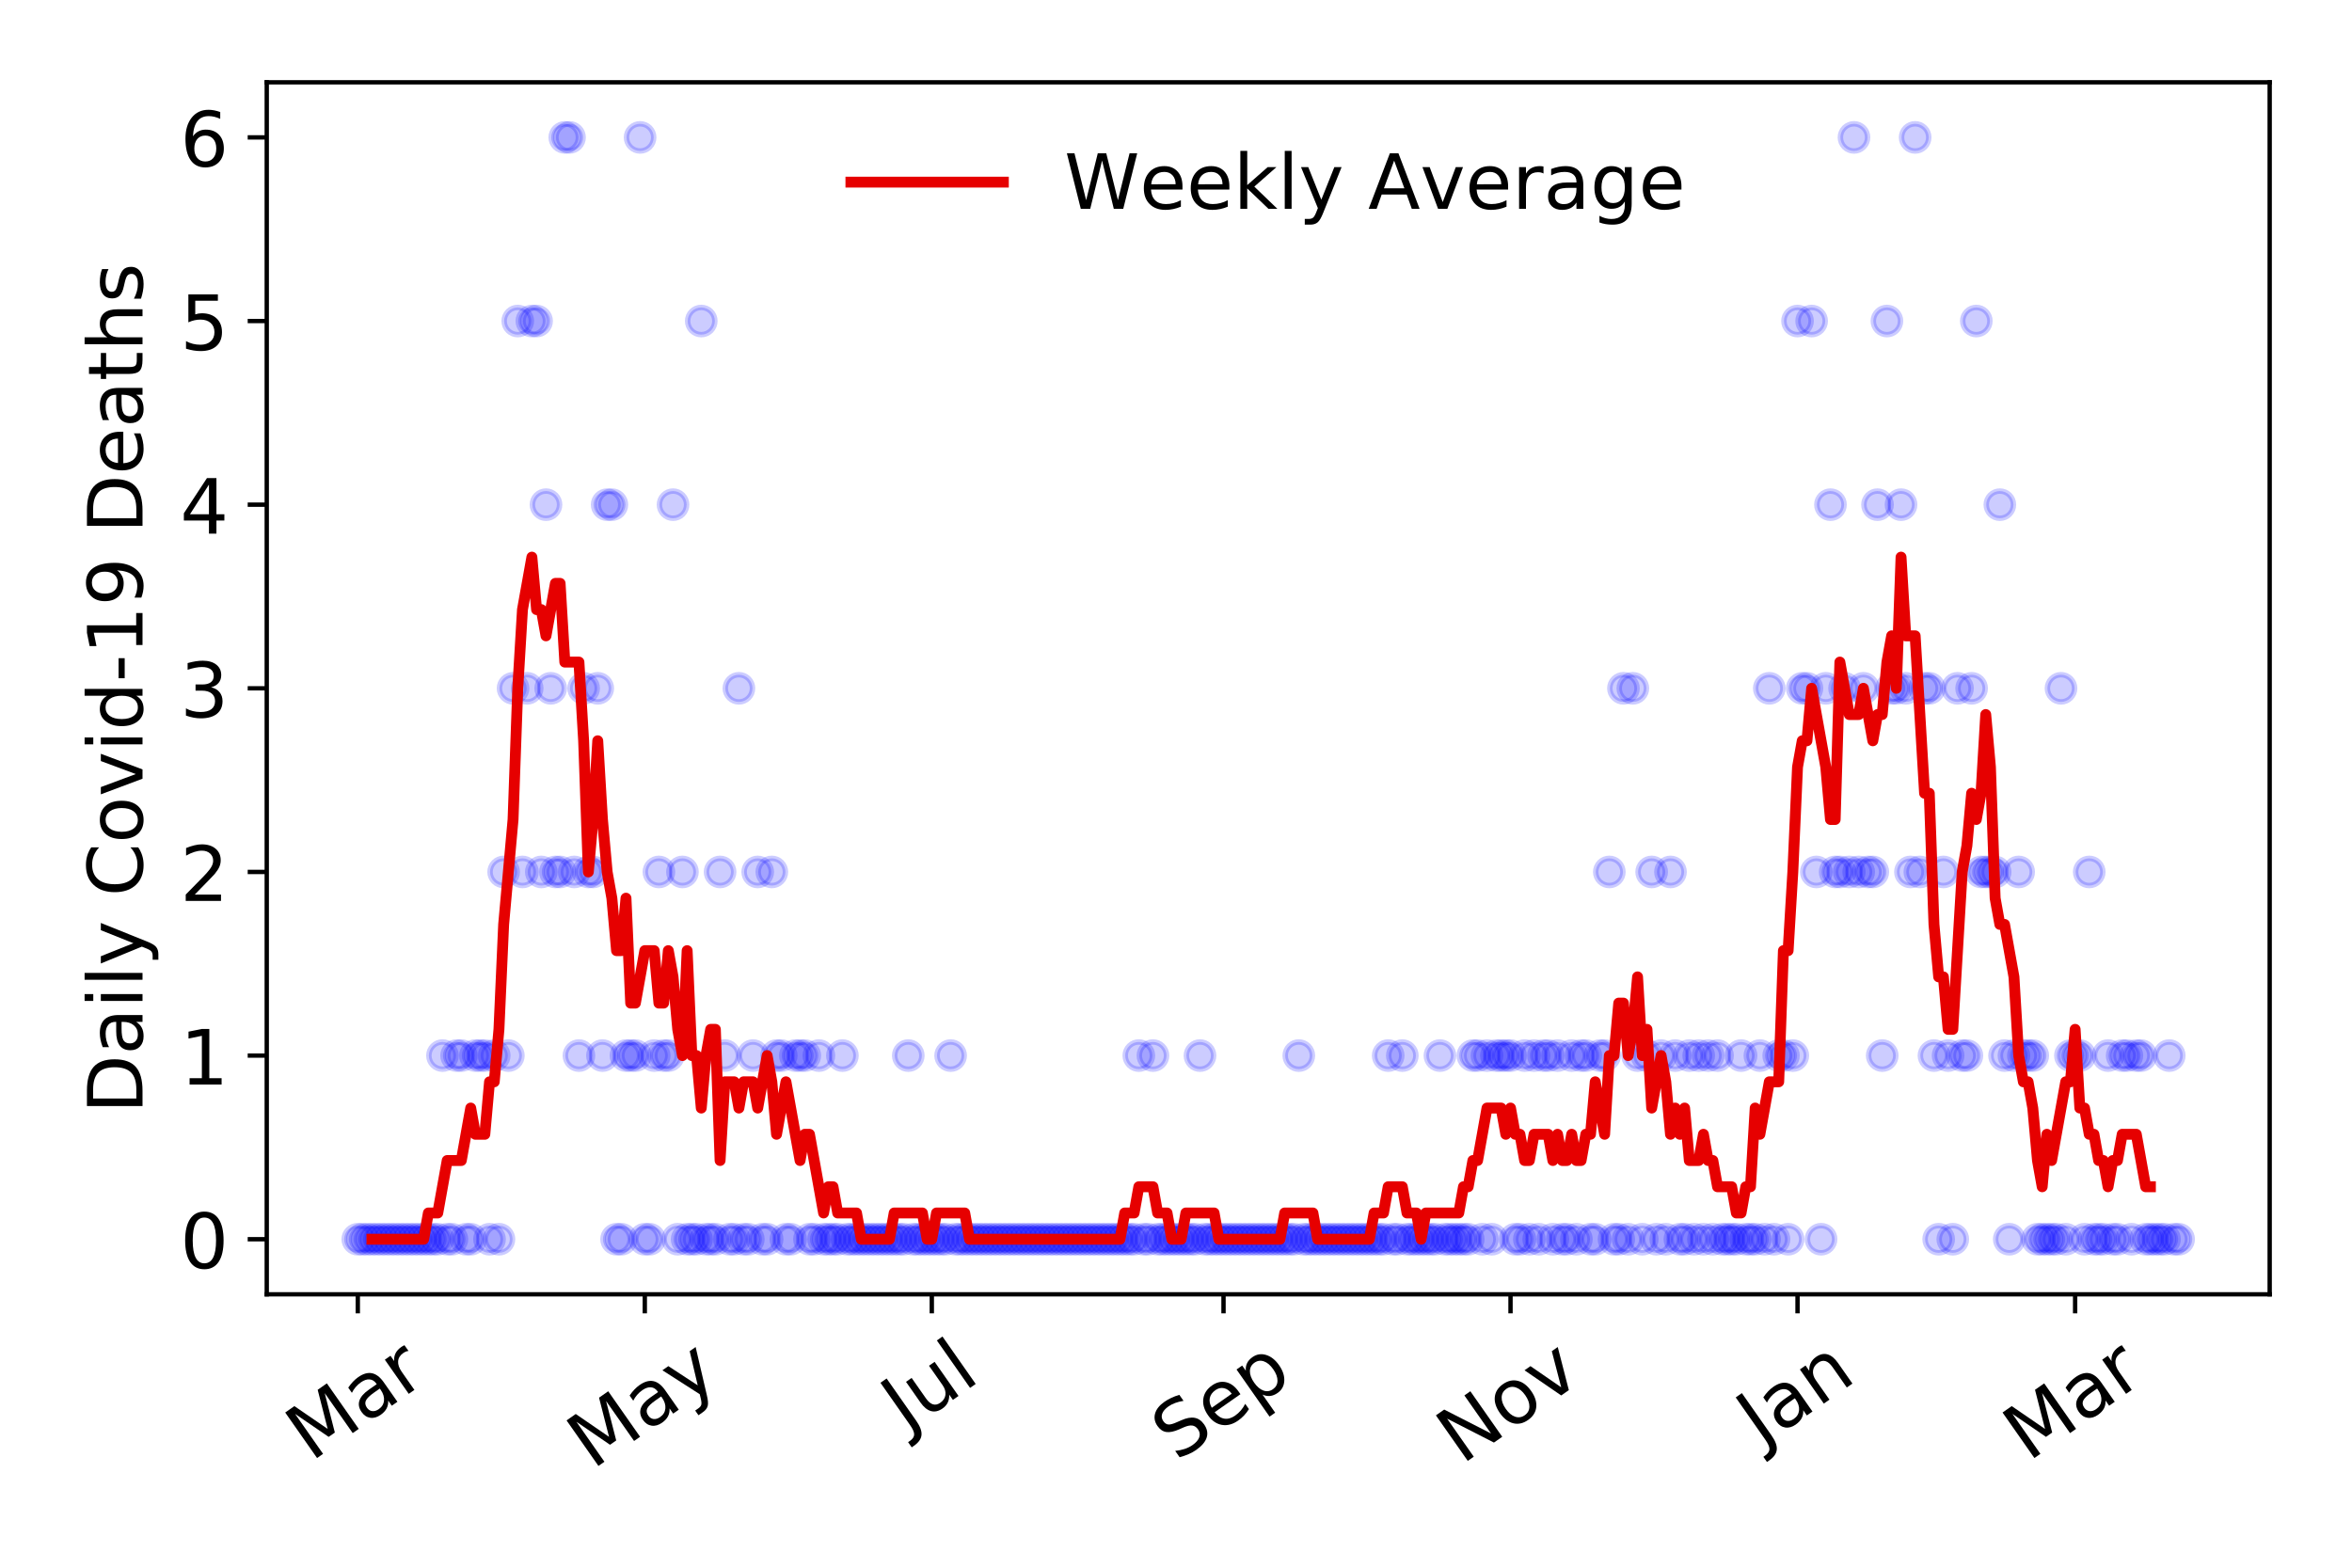 <?xml version="1.0" encoding="utf-8" standalone="no"?>
<!DOCTYPE svg PUBLIC "-//W3C//DTD SVG 1.1//EN"
  "http://www.w3.org/Graphics/SVG/1.1/DTD/svg11.dtd">
<!-- Created with matplotlib (https://matplotlib.org/) -->
<svg height="288pt" version="1.1" viewBox="0 0 432 288" width="432pt" xmlns="http://www.w3.org/2000/svg" xmlns:xlink="http://www.w3.org/1999/xlink">
 <defs>
  <style type="text/css">
*{stroke-linecap:butt;stroke-linejoin:round;}
  </style>
 </defs>
 <g id="figure_1">
  <g id="patch_1">
   <path d="M 0 288 
L 432 288 
L 432 0 
L 0 0 
z
" style="fill:#ffffff;"/>
  </g>
  <g id="axes_1">
   <g id="patch_2">
    <path d="M 48.995 237.778 
L 416.88 237.778 
L 416.88 15.12 
L 48.995 15.12 
z
" style="fill:#ffffff;"/>
   </g>
   <g id="matplotlib.axis_1">
    <g id="xtick_1">
     <g id="line2d_1">
      <defs>
       <path d="M 0 0 
L 0 3.5 
" id="m7f1e051233" style="stroke:#000000;stroke-width:0.8;"/>
      </defs>
      <g>
       <use style="stroke:#000000;stroke-width:0.8;" x="65.717" xlink:href="#m7f1e051233" y="237.778"/>
      </g>
     </g>
     <g id="text_1">
      <!-- Mar -->
      <defs>
       <path d="M 9.812 72.906 
L 24.516 72.906 
L 43.109 23.297 
L 61.812 72.906 
L 76.516 72.906 
L 76.516 0 
L 66.891 0 
L 66.891 64.016 
L 48.094 14.016 
L 38.188 14.016 
L 19.391 64.016 
L 19.391 0 
L 9.812 0 
z
" id="DejaVuSans-77"/>
       <path d="M 34.281 27.484 
Q 23.391 27.484 19.188 25 
Q 14.984 22.516 14.984 16.5 
Q 14.984 11.719 18.141 8.906 
Q 21.297 6.109 26.703 6.109 
Q 34.188 6.109 38.703 11.406 
Q 43.219 16.703 43.219 25.484 
L 43.219 27.484 
z
M 52.203 31.203 
L 52.203 0 
L 43.219 0 
L 43.219 8.297 
Q 40.141 3.328 35.547 0.953 
Q 30.953 -1.422 24.312 -1.422 
Q 15.922 -1.422 10.953 3.297 
Q 6 8.016 6 15.922 
Q 6 25.141 12.172 29.828 
Q 18.359 34.516 30.609 34.516 
L 43.219 34.516 
L 43.219 35.406 
Q 43.219 41.609 39.141 45 
Q 35.062 48.391 27.688 48.391 
Q 23 48.391 18.547 47.266 
Q 14.109 46.141 10.016 43.891 
L 10.016 52.203 
Q 14.938 54.109 19.578 55.047 
Q 24.219 56 28.609 56 
Q 40.484 56 46.344 49.844 
Q 52.203 43.703 52.203 31.203 
z
" id="DejaVuSans-97"/>
       <path d="M 41.109 46.297 
Q 39.594 47.172 37.812 47.578 
Q 36.031 48 33.891 48 
Q 26.266 48 22.188 43.047 
Q 18.109 38.094 18.109 28.812 
L 18.109 0 
L 9.078 0 
L 9.078 54.688 
L 18.109 54.688 
L 18.109 46.188 
Q 20.953 51.172 25.484 53.578 
Q 30.031 56 36.531 56 
Q 37.453 56 38.578 55.875 
Q 39.703 55.766 41.062 55.516 
z
" id="DejaVuSans-114"/>
      </defs>
      <g transform="translate(57.114 268.643)rotate(-35)scale(0.14 -0.14)">
       <use xlink:href="#DejaVuSans-77"/>
       <use x="86.279" xlink:href="#DejaVuSans-97"/>
       <use x="147.559" xlink:href="#DejaVuSans-114"/>
      </g>
     </g>
    </g>
    <g id="xtick_2">
     <g id="line2d_2">
      <g>
       <use style="stroke:#000000;stroke-width:0.8;" x="118.433" xlink:href="#m7f1e051233" y="237.778"/>
      </g>
     </g>
     <g id="text_2">
      <!-- May -->
      <defs>
       <path d="M 32.172 -5.078 
Q 28.375 -14.844 24.75 -17.812 
Q 21.141 -20.797 15.094 -20.797 
L 7.906 -20.797 
L 7.906 -13.281 
L 13.188 -13.281 
Q 16.891 -13.281 18.938 -11.516 
Q 21 -9.766 23.484 -3.219 
L 25.094 0.875 
L 2.984 54.688 
L 12.5 54.688 
L 29.594 11.922 
L 46.688 54.688 
L 56.203 54.688 
z
" id="DejaVuSans-121"/>
      </defs>
      <g transform="translate(108.793 270.094)rotate(-35)scale(0.14 -0.14)">
       <use xlink:href="#DejaVuSans-77"/>
       <use x="86.279" xlink:href="#DejaVuSans-97"/>
       <use x="147.559" xlink:href="#DejaVuSans-121"/>
      </g>
     </g>
    </g>
    <g id="xtick_3">
     <g id="line2d_3">
      <g>
       <use style="stroke:#000000;stroke-width:0.8;" x="171.148" xlink:href="#m7f1e051233" y="237.778"/>
      </g>
     </g>
     <g id="text_3">
      <!-- Jul -->
      <defs>
       <path d="M 9.812 72.906 
L 19.672 72.906 
L 19.672 5.078 
Q 19.672 -8.109 14.672 -14.062 
Q 9.672 -20.016 -1.422 -20.016 
L -5.172 -20.016 
L -5.172 -11.719 
L -2.094 -11.719 
Q 4.438 -11.719 7.125 -8.047 
Q 9.812 -4.391 9.812 5.078 
z
" id="DejaVuSans-74"/>
       <path d="M 8.5 21.578 
L 8.5 54.688 
L 17.484 54.688 
L 17.484 21.922 
Q 17.484 14.156 20.5 10.266 
Q 23.531 6.391 29.594 6.391 
Q 36.859 6.391 41.078 11.031 
Q 45.312 15.672 45.312 23.688 
L 45.312 54.688 
L 54.297 54.688 
L 54.297 0 
L 45.312 0 
L 45.312 8.406 
Q 42.047 3.422 37.719 1 
Q 33.406 -1.422 27.688 -1.422 
Q 18.266 -1.422 13.375 4.438 
Q 8.5 10.297 8.5 21.578 
z
M 31.109 56 
z
" id="DejaVuSans-117"/>
       <path d="M 9.422 75.984 
L 18.406 75.984 
L 18.406 0 
L 9.422 0 
z
" id="DejaVuSans-108"/>
      </defs>
      <g transform="translate(166.445 263.181)rotate(-35)scale(0.14 -0.14)">
       <use xlink:href="#DejaVuSans-74"/>
       <use x="29.492" xlink:href="#DejaVuSans-117"/>
       <use x="92.871" xlink:href="#DejaVuSans-108"/>
      </g>
     </g>
    </g>
    <g id="xtick_4">
     <g id="line2d_4">
      <g>
       <use style="stroke:#000000;stroke-width:0.8;" x="224.728" xlink:href="#m7f1e051233" y="237.778"/>
      </g>
     </g>
     <g id="text_4">
      <!-- Sep -->
      <defs>
       <path d="M 53.516 70.516 
L 53.516 60.891 
Q 47.906 63.578 42.922 64.891 
Q 37.938 66.219 33.297 66.219 
Q 25.25 66.219 20.875 63.094 
Q 16.5 59.969 16.5 54.203 
Q 16.5 49.359 19.406 46.891 
Q 22.312 44.438 30.422 42.922 
L 36.375 41.703 
Q 47.406 39.594 52.656 34.297 
Q 57.906 29 57.906 20.125 
Q 57.906 9.516 50.797 4.047 
Q 43.703 -1.422 29.984 -1.422 
Q 24.812 -1.422 18.969 -0.25 
Q 13.141 0.922 6.891 3.219 
L 6.891 13.375 
Q 12.891 10.016 18.656 8.297 
Q 24.422 6.594 29.984 6.594 
Q 38.422 6.594 43.016 9.906 
Q 47.609 13.234 47.609 19.391 
Q 47.609 24.75 44.312 27.781 
Q 41.016 30.812 33.5 32.328 
L 27.484 33.5 
Q 16.453 35.688 11.516 40.375 
Q 6.594 45.062 6.594 53.422 
Q 6.594 63.094 13.406 68.656 
Q 20.219 74.219 32.172 74.219 
Q 37.312 74.219 42.625 73.281 
Q 47.953 72.359 53.516 70.516 
z
" id="DejaVuSans-83"/>
       <path d="M 56.203 29.594 
L 56.203 25.203 
L 14.891 25.203 
Q 15.484 15.922 20.484 11.062 
Q 25.484 6.203 34.422 6.203 
Q 39.594 6.203 44.453 7.469 
Q 49.312 8.734 54.109 11.281 
L 54.109 2.781 
Q 49.266 0.734 44.188 -0.344 
Q 39.109 -1.422 33.891 -1.422 
Q 20.797 -1.422 13.156 6.188 
Q 5.516 13.812 5.516 26.812 
Q 5.516 40.234 12.766 48.109 
Q 20.016 56 32.328 56 
Q 43.359 56 49.781 48.891 
Q 56.203 41.797 56.203 29.594 
z
M 47.219 32.234 
Q 47.125 39.594 43.094 43.984 
Q 39.062 48.391 32.422 48.391 
Q 24.906 48.391 20.391 44.141 
Q 15.875 39.891 15.188 32.172 
z
" id="DejaVuSans-101"/>
       <path d="M 18.109 8.203 
L 18.109 -20.797 
L 9.078 -20.797 
L 9.078 54.688 
L 18.109 54.688 
L 18.109 46.391 
Q 20.953 51.266 25.266 53.625 
Q 29.594 56 35.594 56 
Q 45.562 56 51.781 48.094 
Q 58.016 40.188 58.016 27.297 
Q 58.016 14.406 51.781 6.484 
Q 45.562 -1.422 35.594 -1.422 
Q 29.594 -1.422 25.266 0.953 
Q 20.953 3.328 18.109 8.203 
z
M 48.688 27.297 
Q 48.688 37.203 44.609 42.844 
Q 40.531 48.484 33.406 48.484 
Q 26.266 48.484 22.188 42.844 
Q 18.109 37.203 18.109 27.297 
Q 18.109 17.391 22.188 11.75 
Q 26.266 6.109 33.406 6.109 
Q 40.531 6.109 44.609 11.75 
Q 48.688 17.391 48.688 27.297 
z
" id="DejaVuSans-112"/>
      </defs>
      <g transform="translate(216.135 268.629)rotate(-35)scale(0.14 -0.14)">
       <use xlink:href="#DejaVuSans-83"/>
       <use x="63.477" xlink:href="#DejaVuSans-101"/>
       <use x="125" xlink:href="#DejaVuSans-112"/>
      </g>
     </g>
    </g>
    <g id="xtick_5">
     <g id="line2d_5">
      <g>
       <use style="stroke:#000000;stroke-width:0.8;" x="277.443" xlink:href="#m7f1e051233" y="237.778"/>
      </g>
     </g>
     <g id="text_5">
      <!-- Nov -->
      <defs>
       <path d="M 9.812 72.906 
L 23.094 72.906 
L 55.422 11.922 
L 55.422 72.906 
L 64.984 72.906 
L 64.984 0 
L 51.703 0 
L 19.391 60.984 
L 19.391 0 
L 9.812 0 
z
" id="DejaVuSans-78"/>
       <path d="M 30.609 48.391 
Q 23.391 48.391 19.188 42.75 
Q 14.984 37.109 14.984 27.297 
Q 14.984 17.484 19.156 11.844 
Q 23.344 6.203 30.609 6.203 
Q 37.797 6.203 41.984 11.859 
Q 46.188 17.531 46.188 27.297 
Q 46.188 37.016 41.984 42.703 
Q 37.797 48.391 30.609 48.391 
z
M 30.609 56 
Q 42.328 56 49.016 48.375 
Q 55.719 40.766 55.719 27.297 
Q 55.719 13.875 49.016 6.219 
Q 42.328 -1.422 30.609 -1.422 
Q 18.844 -1.422 12.172 6.219 
Q 5.516 13.875 5.516 27.297 
Q 5.516 40.766 12.172 48.375 
Q 18.844 56 30.609 56 
z
" id="DejaVuSans-111"/>
       <path d="M 2.984 54.688 
L 12.5 54.688 
L 29.594 8.797 
L 46.688 54.688 
L 56.203 54.688 
L 35.688 0 
L 23.484 0 
z
" id="DejaVuSans-118"/>
      </defs>
      <g transform="translate(268.467 269.166)rotate(-35)scale(0.14 -0.14)">
       <use xlink:href="#DejaVuSans-78"/>
       <use x="74.805" xlink:href="#DejaVuSans-111"/>
       <use x="135.986" xlink:href="#DejaVuSans-118"/>
      </g>
     </g>
    </g>
    <g id="xtick_6">
     <g id="line2d_6">
      <g>
       <use style="stroke:#000000;stroke-width:0.8;" x="330.159" xlink:href="#m7f1e051233" y="237.778"/>
      </g>
     </g>
     <g id="text_6">
      <!-- Jan -->
      <defs>
       <path d="M 54.891 33.016 
L 54.891 0 
L 45.906 0 
L 45.906 32.719 
Q 45.906 40.484 42.875 44.328 
Q 39.844 48.188 33.797 48.188 
Q 26.516 48.188 22.312 43.547 
Q 18.109 38.922 18.109 30.906 
L 18.109 0 
L 9.078 0 
L 9.078 54.688 
L 18.109 54.688 
L 18.109 46.188 
Q 21.344 51.125 25.703 53.562 
Q 30.078 56 35.797 56 
Q 45.219 56 50.047 50.172 
Q 54.891 44.344 54.891 33.016 
z
" id="DejaVuSans-110"/>
      </defs>
      <g transform="translate(323.535 265.871)rotate(-35)scale(0.14 -0.14)">
       <use xlink:href="#DejaVuSans-74"/>
       <use x="29.492" xlink:href="#DejaVuSans-97"/>
       <use x="90.771" xlink:href="#DejaVuSans-110"/>
      </g>
     </g>
    </g>
    <g id="xtick_7">
     <g id="line2d_7">
      <g>
       <use style="stroke:#000000;stroke-width:0.8;" x="381.146" xlink:href="#m7f1e051233" y="237.778"/>
      </g>
     </g>
     <g id="text_7">
      <!-- Mar -->
      <g transform="translate(372.543 268.643)rotate(-35)scale(0.14 -0.14)">
       <use xlink:href="#DejaVuSans-77"/>
       <use x="86.279" xlink:href="#DejaVuSans-97"/>
       <use x="147.559" xlink:href="#DejaVuSans-114"/>
      </g>
     </g>
    </g>
   </g>
   <g id="matplotlib.axis_2">
    <g id="ytick_1">
     <g id="line2d_8">
      <defs>
       <path d="M 0 0 
L -3.5 0 
" id="mee3b6180c9" style="stroke:#000000;stroke-width:0.8;"/>
      </defs>
      <g>
       <use style="stroke:#000000;stroke-width:0.8;" x="48.995" xlink:href="#mee3b6180c9" y="227.657"/>
      </g>
     </g>
     <g id="text_8">
      <!-- 0 -->
      <defs>
       <path d="M 31.781 66.406 
Q 24.172 66.406 20.328 58.906 
Q 16.5 51.422 16.5 36.375 
Q 16.5 21.391 20.328 13.891 
Q 24.172 6.391 31.781 6.391 
Q 39.453 6.391 43.281 13.891 
Q 47.125 21.391 47.125 36.375 
Q 47.125 51.422 43.281 58.906 
Q 39.453 66.406 31.781 66.406 
z
M 31.781 74.219 
Q 44.047 74.219 50.516 64.516 
Q 56.984 54.828 56.984 36.375 
Q 56.984 17.969 50.516 8.266 
Q 44.047 -1.422 31.781 -1.422 
Q 19.531 -1.422 13.062 8.266 
Q 6.594 17.969 6.594 36.375 
Q 6.594 54.828 13.062 64.516 
Q 19.531 74.219 31.781 74.219 
z
" id="DejaVuSans-48"/>
      </defs>
      <g transform="translate(33.087 232.976)scale(0.14 -0.14)">
       <use xlink:href="#DejaVuSans-48"/>
      </g>
     </g>
    </g>
    <g id="ytick_2">
     <g id="line2d_9">
      <g>
       <use style="stroke:#000000;stroke-width:0.8;" x="48.995" xlink:href="#mee3b6180c9" y="193.921"/>
      </g>
     </g>
     <g id="text_9">
      <!-- 1 -->
      <defs>
       <path d="M 12.406 8.297 
L 28.516 8.297 
L 28.516 63.922 
L 10.984 60.406 
L 10.984 69.391 
L 28.422 72.906 
L 38.281 72.906 
L 38.281 8.297 
L 54.391 8.297 
L 54.391 0 
L 12.406 0 
z
" id="DejaVuSans-49"/>
      </defs>
      <g transform="translate(33.087 199.24)scale(0.14 -0.14)">
       <use xlink:href="#DejaVuSans-49"/>
      </g>
     </g>
    </g>
    <g id="ytick_3">
     <g id="line2d_10">
      <g>
       <use style="stroke:#000000;stroke-width:0.8;" x="48.995" xlink:href="#mee3b6180c9" y="160.185"/>
      </g>
     </g>
     <g id="text_10">
      <!-- 2 -->
      <defs>
       <path d="M 19.188 8.297 
L 53.609 8.297 
L 53.609 0 
L 7.328 0 
L 7.328 8.297 
Q 12.938 14.109 22.625 23.891 
Q 32.328 33.688 34.812 36.531 
Q 39.547 41.844 41.422 45.531 
Q 43.312 49.219 43.312 52.781 
Q 43.312 58.594 39.234 62.25 
Q 35.156 65.922 28.609 65.922 
Q 23.969 65.922 18.812 64.312 
Q 13.672 62.703 7.812 59.422 
L 7.812 69.391 
Q 13.766 71.781 18.938 73 
Q 24.125 74.219 28.422 74.219 
Q 39.75 74.219 46.484 68.547 
Q 53.219 62.891 53.219 53.422 
Q 53.219 48.922 51.531 44.891 
Q 49.859 40.875 45.406 35.406 
Q 44.188 33.984 37.641 27.219 
Q 31.109 20.453 19.188 8.297 
z
" id="DejaVuSans-50"/>
      </defs>
      <g transform="translate(33.087 165.504)scale(0.14 -0.14)">
       <use xlink:href="#DejaVuSans-50"/>
      </g>
     </g>
    </g>
    <g id="ytick_4">
     <g id="line2d_11">
      <g>
       <use style="stroke:#000000;stroke-width:0.8;" x="48.995" xlink:href="#mee3b6180c9" y="126.449"/>
      </g>
     </g>
     <g id="text_11">
      <!-- 3 -->
      <defs>
       <path d="M 40.578 39.312 
Q 47.656 37.797 51.625 33 
Q 55.609 28.219 55.609 21.188 
Q 55.609 10.406 48.188 4.484 
Q 40.766 -1.422 27.094 -1.422 
Q 22.516 -1.422 17.656 -0.516 
Q 12.797 0.391 7.625 2.203 
L 7.625 11.719 
Q 11.719 9.328 16.594 8.109 
Q 21.484 6.891 26.812 6.891 
Q 36.078 6.891 40.938 10.547 
Q 45.797 14.203 45.797 21.188 
Q 45.797 27.641 41.281 31.266 
Q 36.766 34.906 28.719 34.906 
L 20.219 34.906 
L 20.219 43.016 
L 29.109 43.016 
Q 36.375 43.016 40.234 45.922 
Q 44.094 48.828 44.094 54.297 
Q 44.094 59.906 40.109 62.906 
Q 36.141 65.922 28.719 65.922 
Q 24.656 65.922 20.016 65.031 
Q 15.375 64.156 9.812 62.312 
L 9.812 71.094 
Q 15.438 72.656 20.344 73.438 
Q 25.25 74.219 29.594 74.219 
Q 40.828 74.219 47.359 69.109 
Q 53.906 64.016 53.906 55.328 
Q 53.906 49.266 50.438 45.094 
Q 46.969 40.922 40.578 39.312 
z
" id="DejaVuSans-51"/>
      </defs>
      <g transform="translate(33.087 131.768)scale(0.14 -0.14)">
       <use xlink:href="#DejaVuSans-51"/>
      </g>
     </g>
    </g>
    <g id="ytick_5">
     <g id="line2d_12">
      <g>
       <use style="stroke:#000000;stroke-width:0.8;" x="48.995" xlink:href="#mee3b6180c9" y="92.713"/>
      </g>
     </g>
     <g id="text_12">
      <!-- 4 -->
      <defs>
       <path d="M 37.797 64.312 
L 12.891 25.391 
L 37.797 25.391 
z
M 35.203 72.906 
L 47.609 72.906 
L 47.609 25.391 
L 58.016 25.391 
L 58.016 17.188 
L 47.609 17.188 
L 47.609 0 
L 37.797 0 
L 37.797 17.188 
L 4.891 17.188 
L 4.891 26.703 
z
" id="DejaVuSans-52"/>
      </defs>
      <g transform="translate(33.087 98.032)scale(0.14 -0.14)">
       <use xlink:href="#DejaVuSans-52"/>
      </g>
     </g>
    </g>
    <g id="ytick_6">
     <g id="line2d_13">
      <g>
       <use style="stroke:#000000;stroke-width:0.8;" x="48.995" xlink:href="#mee3b6180c9" y="58.977"/>
      </g>
     </g>
     <g id="text_13">
      <!-- 5 -->
      <defs>
       <path d="M 10.797 72.906 
L 49.516 72.906 
L 49.516 64.594 
L 19.828 64.594 
L 19.828 46.734 
Q 21.969 47.469 24.109 47.828 
Q 26.266 48.188 28.422 48.188 
Q 40.625 48.188 47.75 41.5 
Q 54.891 34.812 54.891 23.391 
Q 54.891 11.625 47.562 5.094 
Q 40.234 -1.422 26.906 -1.422 
Q 22.312 -1.422 17.547 -0.641 
Q 12.797 0.141 7.719 1.703 
L 7.719 11.625 
Q 12.109 9.234 16.797 8.062 
Q 21.484 6.891 26.703 6.891 
Q 35.156 6.891 40.078 11.328 
Q 45.016 15.766 45.016 23.391 
Q 45.016 31 40.078 35.438 
Q 35.156 39.891 26.703 39.891 
Q 22.75 39.891 18.812 39.016 
Q 14.891 38.141 10.797 36.281 
z
" id="DejaVuSans-53"/>
      </defs>
      <g transform="translate(33.087 64.296)scale(0.14 -0.14)">
       <use xlink:href="#DejaVuSans-53"/>
      </g>
     </g>
    </g>
    <g id="ytick_7">
     <g id="line2d_14">
      <g>
       <use style="stroke:#000000;stroke-width:0.8;" x="48.995" xlink:href="#mee3b6180c9" y="25.241"/>
      </g>
     </g>
     <g id="text_14">
      <!-- 6 -->
      <defs>
       <path d="M 33.016 40.375 
Q 26.375 40.375 22.484 35.828 
Q 18.609 31.297 18.609 23.391 
Q 18.609 15.531 22.484 10.953 
Q 26.375 6.391 33.016 6.391 
Q 39.656 6.391 43.531 10.953 
Q 47.406 15.531 47.406 23.391 
Q 47.406 31.297 43.531 35.828 
Q 39.656 40.375 33.016 40.375 
z
M 52.594 71.297 
L 52.594 62.312 
Q 48.875 64.062 45.094 64.984 
Q 41.312 65.922 37.594 65.922 
Q 27.828 65.922 22.672 59.328 
Q 17.531 52.734 16.797 39.406 
Q 19.672 43.656 24.016 45.922 
Q 28.375 48.188 33.594 48.188 
Q 44.578 48.188 50.953 41.516 
Q 57.328 34.859 57.328 23.391 
Q 57.328 12.156 50.688 5.359 
Q 44.047 -1.422 33.016 -1.422 
Q 20.359 -1.422 13.672 8.266 
Q 6.984 17.969 6.984 36.375 
Q 6.984 53.656 15.188 63.938 
Q 23.391 74.219 37.203 74.219 
Q 40.922 74.219 44.703 73.484 
Q 48.484 72.75 52.594 71.297 
z
" id="DejaVuSans-54"/>
      </defs>
      <g transform="translate(33.087 30.56)scale(0.14 -0.14)">
       <use xlink:href="#DejaVuSans-54"/>
      </g>
     </g>
    </g>
    <g id="text_15">
     <!-- Daily Covid-19 Deaths -->
     <defs>
      <path d="M 19.672 64.797 
L 19.672 8.109 
L 31.594 8.109 
Q 46.688 8.109 53.688 14.938 
Q 60.688 21.781 60.688 36.531 
Q 60.688 51.172 53.688 57.984 
Q 46.688 64.797 31.594 64.797 
z
M 9.812 72.906 
L 30.078 72.906 
Q 51.266 72.906 61.172 64.094 
Q 71.094 55.281 71.094 36.531 
Q 71.094 17.672 61.125 8.828 
Q 51.172 0 30.078 0 
L 9.812 0 
z
" id="DejaVuSans-68"/>
      <path d="M 9.422 54.688 
L 18.406 54.688 
L 18.406 0 
L 9.422 0 
z
M 9.422 75.984 
L 18.406 75.984 
L 18.406 64.594 
L 9.422 64.594 
z
" id="DejaVuSans-105"/>
      <path id="DejaVuSans-32"/>
      <path d="M 64.406 67.281 
L 64.406 56.891 
Q 59.422 61.531 53.781 63.812 
Q 48.141 66.109 41.797 66.109 
Q 29.297 66.109 22.656 58.469 
Q 16.016 50.828 16.016 36.375 
Q 16.016 21.969 22.656 14.328 
Q 29.297 6.688 41.797 6.688 
Q 48.141 6.688 53.781 8.984 
Q 59.422 11.281 64.406 15.922 
L 64.406 5.609 
Q 59.234 2.094 53.438 0.328 
Q 47.656 -1.422 41.219 -1.422 
Q 24.656 -1.422 15.125 8.703 
Q 5.609 18.844 5.609 36.375 
Q 5.609 53.953 15.125 64.078 
Q 24.656 74.219 41.219 74.219 
Q 47.75 74.219 53.531 72.484 
Q 59.328 70.75 64.406 67.281 
z
" id="DejaVuSans-67"/>
      <path d="M 45.406 46.391 
L 45.406 75.984 
L 54.391 75.984 
L 54.391 0 
L 45.406 0 
L 45.406 8.203 
Q 42.578 3.328 38.25 0.953 
Q 33.938 -1.422 27.875 -1.422 
Q 17.969 -1.422 11.734 6.484 
Q 5.516 14.406 5.516 27.297 
Q 5.516 40.188 11.734 48.094 
Q 17.969 56 27.875 56 
Q 33.938 56 38.25 53.625 
Q 42.578 51.266 45.406 46.391 
z
M 14.797 27.297 
Q 14.797 17.391 18.875 11.75 
Q 22.953 6.109 30.078 6.109 
Q 37.203 6.109 41.297 11.75 
Q 45.406 17.391 45.406 27.297 
Q 45.406 37.203 41.297 42.844 
Q 37.203 48.484 30.078 48.484 
Q 22.953 48.484 18.875 42.844 
Q 14.797 37.203 14.797 27.297 
z
" id="DejaVuSans-100"/>
      <path d="M 4.891 31.391 
L 31.203 31.391 
L 31.203 23.391 
L 4.891 23.391 
z
" id="DejaVuSans-45"/>
      <path d="M 10.984 1.516 
L 10.984 10.5 
Q 14.703 8.734 18.5 7.812 
Q 22.312 6.891 25.984 6.891 
Q 35.75 6.891 40.891 13.453 
Q 46.047 20.016 46.781 33.406 
Q 43.953 29.203 39.594 26.953 
Q 35.25 24.703 29.984 24.703 
Q 19.047 24.703 12.672 31.312 
Q 6.297 37.938 6.297 49.422 
Q 6.297 60.641 12.938 67.422 
Q 19.578 74.219 30.609 74.219 
Q 43.266 74.219 49.922 64.516 
Q 56.594 54.828 56.594 36.375 
Q 56.594 19.141 48.406 8.859 
Q 40.234 -1.422 26.422 -1.422 
Q 22.703 -1.422 18.891 -0.688 
Q 15.094 0.047 10.984 1.516 
z
M 30.609 32.422 
Q 37.25 32.422 41.125 36.953 
Q 45.016 41.5 45.016 49.422 
Q 45.016 57.281 41.125 61.844 
Q 37.25 66.406 30.609 66.406 
Q 23.969 66.406 20.094 61.844 
Q 16.219 57.281 16.219 49.422 
Q 16.219 41.5 20.094 36.953 
Q 23.969 32.422 30.609 32.422 
z
" id="DejaVuSans-57"/>
      <path d="M 18.312 70.219 
L 18.312 54.688 
L 36.812 54.688 
L 36.812 47.703 
L 18.312 47.703 
L 18.312 18.016 
Q 18.312 11.328 20.141 9.422 
Q 21.969 7.516 27.594 7.516 
L 36.812 7.516 
L 36.812 0 
L 27.594 0 
Q 17.188 0 13.234 3.875 
Q 9.281 7.766 9.281 18.016 
L 9.281 47.703 
L 2.688 47.703 
L 2.688 54.688 
L 9.281 54.688 
L 9.281 70.219 
z
" id="DejaVuSans-116"/>
      <path d="M 54.891 33.016 
L 54.891 0 
L 45.906 0 
L 45.906 32.719 
Q 45.906 40.484 42.875 44.328 
Q 39.844 48.188 33.797 48.188 
Q 26.516 48.188 22.312 43.547 
Q 18.109 38.922 18.109 30.906 
L 18.109 0 
L 9.078 0 
L 9.078 75.984 
L 18.109 75.984 
L 18.109 46.188 
Q 21.344 51.125 25.703 53.562 
Q 30.078 56 35.797 56 
Q 45.219 56 50.047 50.172 
Q 54.891 44.344 54.891 33.016 
z
" id="DejaVuSans-104"/>
      <path d="M 44.281 53.078 
L 44.281 44.578 
Q 40.484 46.531 36.375 47.5 
Q 32.281 48.484 27.875 48.484 
Q 21.188 48.484 17.844 46.438 
Q 14.5 44.391 14.5 40.281 
Q 14.5 37.156 16.891 35.375 
Q 19.281 33.594 26.516 31.984 
L 29.594 31.297 
Q 39.156 29.25 43.188 25.516 
Q 47.219 21.781 47.219 15.094 
Q 47.219 7.469 41.188 3.016 
Q 35.156 -1.422 24.609 -1.422 
Q 20.219 -1.422 15.453 -0.562 
Q 10.688 0.297 5.422 2 
L 5.422 11.281 
Q 10.406 8.688 15.234 7.391 
Q 20.062 6.109 24.812 6.109 
Q 31.156 6.109 34.562 8.281 
Q 37.984 10.453 37.984 14.406 
Q 37.984 18.062 35.516 20.016 
Q 33.062 21.969 24.703 23.781 
L 21.578 24.516 
Q 13.234 26.266 9.516 29.906 
Q 5.812 33.547 5.812 39.891 
Q 5.812 47.609 11.281 51.797 
Q 16.75 56 26.812 56 
Q 31.781 56 36.172 55.266 
Q 40.578 54.547 44.281 53.078 
z
" id="DejaVuSans-115"/>
     </defs>
     <g transform="translate(26.176 204.56)rotate(-90)scale(0.14 -0.14)">
      <use xlink:href="#DejaVuSans-68"/>
      <use x="77.002" xlink:href="#DejaVuSans-97"/>
      <use x="138.281" xlink:href="#DejaVuSans-105"/>
      <use x="166.064" xlink:href="#DejaVuSans-108"/>
      <use x="193.848" xlink:href="#DejaVuSans-121"/>
      <use x="253.027" xlink:href="#DejaVuSans-32"/>
      <use x="284.814" xlink:href="#DejaVuSans-67"/>
      <use x="354.639" xlink:href="#DejaVuSans-111"/>
      <use x="415.82" xlink:href="#DejaVuSans-118"/>
      <use x="475" xlink:href="#DejaVuSans-105"/>
      <use x="502.783" xlink:href="#DejaVuSans-100"/>
      <use x="566.26" xlink:href="#DejaVuSans-45"/>
      <use x="602.344" xlink:href="#DejaVuSans-49"/>
      <use x="665.967" xlink:href="#DejaVuSans-57"/>
      <use x="729.59" xlink:href="#DejaVuSans-32"/>
      <use x="761.377" xlink:href="#DejaVuSans-68"/>
      <use x="838.379" xlink:href="#DejaVuSans-101"/>
      <use x="899.902" xlink:href="#DejaVuSans-97"/>
      <use x="961.182" xlink:href="#DejaVuSans-116"/>
      <use x="1000.391" xlink:href="#DejaVuSans-104"/>
      <use x="1063.77" xlink:href="#DejaVuSans-115"/>
     </g>
    </g>
   </g>
   <g id="line2d_15">
    <defs>
     <path d="M 0 2.5 
C 0.663 2.5 1.299 2.237 1.768 1.768 
C 2.237 1.299 2.5 0.663 2.5 0 
C 2.5 -0.663 2.237 -1.299 1.768 -1.768 
C 1.299 -2.237 0.663 -2.5 0 -2.5 
C -0.663 -2.5 -1.299 -2.237 -1.768 -1.768 
C -2.237 -1.299 -2.5 -0.663 -2.5 0 
C -2.5 0.663 -2.237 1.299 -1.768 1.768 
C -1.299 2.237 -0.663 2.5 0 2.5 
z
" id="m735a4d3e51" style="stroke:#0000ff;stroke-opacity:0.2;"/>
    </defs>
    <g clip-path="url(#p4e17f4fbf5)">
     <use style="fill:#0000ff;fill-opacity:0.2;stroke:#0000ff;stroke-opacity:0.2;" x="65.717" xlink:href="#m735a4d3e51" y="227.657"/>
     <use style="fill:#0000ff;fill-opacity:0.2;stroke:#0000ff;stroke-opacity:0.2;" x="66.581" xlink:href="#m735a4d3e51" y="227.657"/>
     <use style="fill:#0000ff;fill-opacity:0.2;stroke:#0000ff;stroke-opacity:0.2;" x="67.445" xlink:href="#m735a4d3e51" y="227.657"/>
     <use style="fill:#0000ff;fill-opacity:0.2;stroke:#0000ff;stroke-opacity:0.2;" x="68.31" xlink:href="#m735a4d3e51" y="227.657"/>
     <use style="fill:#0000ff;fill-opacity:0.2;stroke:#0000ff;stroke-opacity:0.2;" x="69.174" xlink:href="#m735a4d3e51" y="227.657"/>
     <use style="fill:#0000ff;fill-opacity:0.2;stroke:#0000ff;stroke-opacity:0.2;" x="70.038" xlink:href="#m735a4d3e51" y="227.657"/>
     <use style="fill:#0000ff;fill-opacity:0.2;stroke:#0000ff;stroke-opacity:0.2;" x="70.902" xlink:href="#m735a4d3e51" y="227.657"/>
     <use style="fill:#0000ff;fill-opacity:0.2;stroke:#0000ff;stroke-opacity:0.2;" x="71.766" xlink:href="#m735a4d3e51" y="227.657"/>
     <use style="fill:#0000ff;fill-opacity:0.2;stroke:#0000ff;stroke-opacity:0.2;" x="72.631" xlink:href="#m735a4d3e51" y="227.657"/>
     <use style="fill:#0000ff;fill-opacity:0.2;stroke:#0000ff;stroke-opacity:0.2;" x="73.495" xlink:href="#m735a4d3e51" y="227.657"/>
     <use style="fill:#0000ff;fill-opacity:0.2;stroke:#0000ff;stroke-opacity:0.2;" x="74.359" xlink:href="#m735a4d3e51" y="227.657"/>
     <use style="fill:#0000ff;fill-opacity:0.2;stroke:#0000ff;stroke-opacity:0.2;" x="75.223" xlink:href="#m735a4d3e51" y="227.657"/>
     <use style="fill:#0000ff;fill-opacity:0.2;stroke:#0000ff;stroke-opacity:0.2;" x="76.087" xlink:href="#m735a4d3e51" y="227.657"/>
     <use style="fill:#0000ff;fill-opacity:0.2;stroke:#0000ff;stroke-opacity:0.2;" x="76.951" xlink:href="#m735a4d3e51" y="227.657"/>
     <use style="fill:#0000ff;fill-opacity:0.2;stroke:#0000ff;stroke-opacity:0.2;" x="77.816" xlink:href="#m735a4d3e51" y="227.657"/>
     <use style="fill:#0000ff;fill-opacity:0.2;stroke:#0000ff;stroke-opacity:0.2;" x="78.68" xlink:href="#m735a4d3e51" y="227.657"/>
     <use style="fill:#0000ff;fill-opacity:0.2;stroke:#0000ff;stroke-opacity:0.2;" x="79.544" xlink:href="#m735a4d3e51" y="227.657"/>
     <use style="fill:#0000ff;fill-opacity:0.2;stroke:#0000ff;stroke-opacity:0.2;" x="80.408" xlink:href="#m735a4d3e51" y="227.657"/>
     <use style="fill:#0000ff;fill-opacity:0.2;stroke:#0000ff;stroke-opacity:0.2;" x="81.272" xlink:href="#m735a4d3e51" y="193.921"/>
     <use style="fill:#0000ff;fill-opacity:0.2;stroke:#0000ff;stroke-opacity:0.2;" x="82.137" xlink:href="#m735a4d3e51" y="227.657"/>
     <use style="fill:#0000ff;fill-opacity:0.2;stroke:#0000ff;stroke-opacity:0.2;" x="83.001" xlink:href="#m735a4d3e51" y="227.657"/>
     <use style="fill:#0000ff;fill-opacity:0.2;stroke:#0000ff;stroke-opacity:0.2;" x="83.865" xlink:href="#m735a4d3e51" y="193.921"/>
     <use style="fill:#0000ff;fill-opacity:0.2;stroke:#0000ff;stroke-opacity:0.2;" x="84.729" xlink:href="#m735a4d3e51" y="193.921"/>
     <use style="fill:#0000ff;fill-opacity:0.2;stroke:#0000ff;stroke-opacity:0.2;" x="85.593" xlink:href="#m735a4d3e51" y="227.657"/>
     <use style="fill:#0000ff;fill-opacity:0.2;stroke:#0000ff;stroke-opacity:0.2;" x="86.458" xlink:href="#m735a4d3e51" y="227.657"/>
     <use style="fill:#0000ff;fill-opacity:0.2;stroke:#0000ff;stroke-opacity:0.2;" x="87.322" xlink:href="#m735a4d3e51" y="193.921"/>
     <use style="fill:#0000ff;fill-opacity:0.2;stroke:#0000ff;stroke-opacity:0.2;" x="88.186" xlink:href="#m735a4d3e51" y="193.921"/>
     <use style="fill:#0000ff;fill-opacity:0.2;stroke:#0000ff;stroke-opacity:0.2;" x="89.05" xlink:href="#m735a4d3e51" y="193.921"/>
     <use style="fill:#0000ff;fill-opacity:0.2;stroke:#0000ff;stroke-opacity:0.2;" x="89.914" xlink:href="#m735a4d3e51" y="227.657"/>
     <use style="fill:#0000ff;fill-opacity:0.2;stroke:#0000ff;stroke-opacity:0.2;" x="90.779" xlink:href="#m735a4d3e51" y="193.921"/>
     <use style="fill:#0000ff;fill-opacity:0.2;stroke:#0000ff;stroke-opacity:0.2;" x="91.643" xlink:href="#m735a4d3e51" y="227.657"/>
     <use style="fill:#0000ff;fill-opacity:0.2;stroke:#0000ff;stroke-opacity:0.2;" x="92.507" xlink:href="#m735a4d3e51" y="160.185"/>
     <use style="fill:#0000ff;fill-opacity:0.2;stroke:#0000ff;stroke-opacity:0.2;" x="93.371" xlink:href="#m735a4d3e51" y="193.921"/>
     <use style="fill:#0000ff;fill-opacity:0.2;stroke:#0000ff;stroke-opacity:0.2;" x="94.235" xlink:href="#m735a4d3e51" y="126.449"/>
     <use style="fill:#0000ff;fill-opacity:0.2;stroke:#0000ff;stroke-opacity:0.2;" x="95.099" xlink:href="#m735a4d3e51" y="58.977"/>
     <use style="fill:#0000ff;fill-opacity:0.2;stroke:#0000ff;stroke-opacity:0.2;" x="95.964" xlink:href="#m735a4d3e51" y="160.185"/>
     <use style="fill:#0000ff;fill-opacity:0.2;stroke:#0000ff;stroke-opacity:0.2;" x="96.828" xlink:href="#m735a4d3e51" y="126.449"/>
     <use style="fill:#0000ff;fill-opacity:0.2;stroke:#0000ff;stroke-opacity:0.2;" x="97.692" xlink:href="#m735a4d3e51" y="58.977"/>
     <use style="fill:#0000ff;fill-opacity:0.2;stroke:#0000ff;stroke-opacity:0.2;" x="98.556" xlink:href="#m735a4d3e51" y="58.977"/>
     <use style="fill:#0000ff;fill-opacity:0.2;stroke:#0000ff;stroke-opacity:0.2;" x="99.42" xlink:href="#m735a4d3e51" y="160.185"/>
     <use style="fill:#0000ff;fill-opacity:0.2;stroke:#0000ff;stroke-opacity:0.2;" x="100.285" xlink:href="#m735a4d3e51" y="92.713"/>
     <use style="fill:#0000ff;fill-opacity:0.2;stroke:#0000ff;stroke-opacity:0.2;" x="101.149" xlink:href="#m735a4d3e51" y="126.449"/>
     <use style="fill:#0000ff;fill-opacity:0.2;stroke:#0000ff;stroke-opacity:0.2;" x="102.013" xlink:href="#m735a4d3e51" y="160.185"/>
     <use style="fill:#0000ff;fill-opacity:0.2;stroke:#0000ff;stroke-opacity:0.2;" x="102.877" xlink:href="#m735a4d3e51" y="160.185"/>
     <use style="fill:#0000ff;fill-opacity:0.2;stroke:#0000ff;stroke-opacity:0.2;" x="103.741" xlink:href="#m735a4d3e51" y="25.241"/>
     <use style="fill:#0000ff;fill-opacity:0.2;stroke:#0000ff;stroke-opacity:0.2;" x="104.606" xlink:href="#m735a4d3e51" y="25.241"/>
     <use style="fill:#0000ff;fill-opacity:0.2;stroke:#0000ff;stroke-opacity:0.2;" x="105.47" xlink:href="#m735a4d3e51" y="160.185"/>
     <use style="fill:#0000ff;fill-opacity:0.2;stroke:#0000ff;stroke-opacity:0.2;" x="106.334" xlink:href="#m735a4d3e51" y="193.921"/>
     <use style="fill:#0000ff;fill-opacity:0.2;stroke:#0000ff;stroke-opacity:0.2;" x="107.198" xlink:href="#m735a4d3e51" y="126.449"/>
     <use style="fill:#0000ff;fill-opacity:0.2;stroke:#0000ff;stroke-opacity:0.2;" x="108.062" xlink:href="#m735a4d3e51" y="160.185"/>
     <use style="fill:#0000ff;fill-opacity:0.2;stroke:#0000ff;stroke-opacity:0.2;" x="108.926" xlink:href="#m735a4d3e51" y="160.185"/>
     <use style="fill:#0000ff;fill-opacity:0.2;stroke:#0000ff;stroke-opacity:0.2;" x="109.791" xlink:href="#m735a4d3e51" y="126.449"/>
     <use style="fill:#0000ff;fill-opacity:0.2;stroke:#0000ff;stroke-opacity:0.2;" x="110.655" xlink:href="#m735a4d3e51" y="193.921"/>
     <use style="fill:#0000ff;fill-opacity:0.2;stroke:#0000ff;stroke-opacity:0.2;" x="111.519" xlink:href="#m735a4d3e51" y="92.713"/>
     <use style="fill:#0000ff;fill-opacity:0.2;stroke:#0000ff;stroke-opacity:0.2;" x="112.383" xlink:href="#m735a4d3e51" y="92.713"/>
     <use style="fill:#0000ff;fill-opacity:0.2;stroke:#0000ff;stroke-opacity:0.2;" x="113.247" xlink:href="#m735a4d3e51" y="227.657"/>
     <use style="fill:#0000ff;fill-opacity:0.2;stroke:#0000ff;stroke-opacity:0.2;" x="114.112" xlink:href="#m735a4d3e51" y="227.657"/>
     <use style="fill:#0000ff;fill-opacity:0.2;stroke:#0000ff;stroke-opacity:0.2;" x="114.976" xlink:href="#m735a4d3e51" y="193.921"/>
     <use style="fill:#0000ff;fill-opacity:0.2;stroke:#0000ff;stroke-opacity:0.2;" x="115.84" xlink:href="#m735a4d3e51" y="193.921"/>
     <use style="fill:#0000ff;fill-opacity:0.2;stroke:#0000ff;stroke-opacity:0.2;" x="116.704" xlink:href="#m735a4d3e51" y="193.921"/>
     <use style="fill:#0000ff;fill-opacity:0.2;stroke:#0000ff;stroke-opacity:0.2;" x="117.568" xlink:href="#m735a4d3e51" y="25.241"/>
     <use style="fill:#0000ff;fill-opacity:0.2;stroke:#0000ff;stroke-opacity:0.2;" x="118.433" xlink:href="#m735a4d3e51" y="227.657"/>
     <use style="fill:#0000ff;fill-opacity:0.2;stroke:#0000ff;stroke-opacity:0.2;" x="119.297" xlink:href="#m735a4d3e51" y="227.657"/>
     <use style="fill:#0000ff;fill-opacity:0.2;stroke:#0000ff;stroke-opacity:0.2;" x="120.161" xlink:href="#m735a4d3e51" y="193.921"/>
     <use style="fill:#0000ff;fill-opacity:0.2;stroke:#0000ff;stroke-opacity:0.2;" x="121.025" xlink:href="#m735a4d3e51" y="160.185"/>
     <use style="fill:#0000ff;fill-opacity:0.2;stroke:#0000ff;stroke-opacity:0.2;" x="121.889" xlink:href="#m735a4d3e51" y="193.921"/>
     <use style="fill:#0000ff;fill-opacity:0.2;stroke:#0000ff;stroke-opacity:0.2;" x="122.753" xlink:href="#m735a4d3e51" y="193.921"/>
     <use style="fill:#0000ff;fill-opacity:0.2;stroke:#0000ff;stroke-opacity:0.2;" x="123.618" xlink:href="#m735a4d3e51" y="92.713"/>
     <use style="fill:#0000ff;fill-opacity:0.2;stroke:#0000ff;stroke-opacity:0.2;" x="124.482" xlink:href="#m735a4d3e51" y="227.657"/>
     <use style="fill:#0000ff;fill-opacity:0.2;stroke:#0000ff;stroke-opacity:0.2;" x="125.346" xlink:href="#m735a4d3e51" y="160.185"/>
     <use style="fill:#0000ff;fill-opacity:0.2;stroke:#0000ff;stroke-opacity:0.2;" x="126.21" xlink:href="#m735a4d3e51" y="227.657"/>
     <use style="fill:#0000ff;fill-opacity:0.2;stroke:#0000ff;stroke-opacity:0.2;" x="127.074" xlink:href="#m735a4d3e51" y="227.657"/>
     <use style="fill:#0000ff;fill-opacity:0.2;stroke:#0000ff;stroke-opacity:0.2;" x="127.939" xlink:href="#m735a4d3e51" y="227.657"/>
     <use style="fill:#0000ff;fill-opacity:0.2;stroke:#0000ff;stroke-opacity:0.2;" x="128.803" xlink:href="#m735a4d3e51" y="58.977"/>
     <use style="fill:#0000ff;fill-opacity:0.2;stroke:#0000ff;stroke-opacity:0.2;" x="129.667" xlink:href="#m735a4d3e51" y="227.657"/>
     <use style="fill:#0000ff;fill-opacity:0.2;stroke:#0000ff;stroke-opacity:0.2;" x="130.531" xlink:href="#m735a4d3e51" y="227.657"/>
     <use style="fill:#0000ff;fill-opacity:0.2;stroke:#0000ff;stroke-opacity:0.2;" x="131.395" xlink:href="#m735a4d3e51" y="227.657"/>
     <use style="fill:#0000ff;fill-opacity:0.2;stroke:#0000ff;stroke-opacity:0.2;" x="132.26" xlink:href="#m735a4d3e51" y="160.185"/>
     <use style="fill:#0000ff;fill-opacity:0.2;stroke:#0000ff;stroke-opacity:0.2;" x="133.124" xlink:href="#m735a4d3e51" y="193.921"/>
     <use style="fill:#0000ff;fill-opacity:0.2;stroke:#0000ff;stroke-opacity:0.2;" x="133.988" xlink:href="#m735a4d3e51" y="227.657"/>
     <use style="fill:#0000ff;fill-opacity:0.2;stroke:#0000ff;stroke-opacity:0.2;" x="134.852" xlink:href="#m735a4d3e51" y="227.657"/>
     <use style="fill:#0000ff;fill-opacity:0.2;stroke:#0000ff;stroke-opacity:0.2;" x="135.716" xlink:href="#m735a4d3e51" y="126.449"/>
     <use style="fill:#0000ff;fill-opacity:0.2;stroke:#0000ff;stroke-opacity:0.2;" x="136.58" xlink:href="#m735a4d3e51" y="227.657"/>
     <use style="fill:#0000ff;fill-opacity:0.2;stroke:#0000ff;stroke-opacity:0.2;" x="137.445" xlink:href="#m735a4d3e51" y="227.657"/>
     <use style="fill:#0000ff;fill-opacity:0.2;stroke:#0000ff;stroke-opacity:0.2;" x="138.309" xlink:href="#m735a4d3e51" y="193.921"/>
     <use style="fill:#0000ff;fill-opacity:0.2;stroke:#0000ff;stroke-opacity:0.2;" x="139.173" xlink:href="#m735a4d3e51" y="160.185"/>
     <use style="fill:#0000ff;fill-opacity:0.2;stroke:#0000ff;stroke-opacity:0.2;" x="140.037" xlink:href="#m735a4d3e51" y="227.657"/>
     <use style="fill:#0000ff;fill-opacity:0.2;stroke:#0000ff;stroke-opacity:0.2;" x="140.901" xlink:href="#m735a4d3e51" y="227.657"/>
     <use style="fill:#0000ff;fill-opacity:0.2;stroke:#0000ff;stroke-opacity:0.2;" x="141.766" xlink:href="#m735a4d3e51" y="160.185"/>
     <use style="fill:#0000ff;fill-opacity:0.2;stroke:#0000ff;stroke-opacity:0.2;" x="142.63" xlink:href="#m735a4d3e51" y="193.921"/>
     <use style="fill:#0000ff;fill-opacity:0.2;stroke:#0000ff;stroke-opacity:0.2;" x="143.494" xlink:href="#m735a4d3e51" y="193.921"/>
     <use style="fill:#0000ff;fill-opacity:0.2;stroke:#0000ff;stroke-opacity:0.2;" x="144.358" xlink:href="#m735a4d3e51" y="227.657"/>
     <use style="fill:#0000ff;fill-opacity:0.2;stroke:#0000ff;stroke-opacity:0.2;" x="145.222" xlink:href="#m735a4d3e51" y="227.657"/>
     <use style="fill:#0000ff;fill-opacity:0.2;stroke:#0000ff;stroke-opacity:0.2;" x="146.087" xlink:href="#m735a4d3e51" y="193.921"/>
     <use style="fill:#0000ff;fill-opacity:0.2;stroke:#0000ff;stroke-opacity:0.2;" x="146.951" xlink:href="#m735a4d3e51" y="193.921"/>
     <use style="fill:#0000ff;fill-opacity:0.2;stroke:#0000ff;stroke-opacity:0.2;" x="147.815" xlink:href="#m735a4d3e51" y="193.921"/>
     <use style="fill:#0000ff;fill-opacity:0.2;stroke:#0000ff;stroke-opacity:0.2;" x="148.679" xlink:href="#m735a4d3e51" y="227.657"/>
     <use style="fill:#0000ff;fill-opacity:0.2;stroke:#0000ff;stroke-opacity:0.2;" x="149.543" xlink:href="#m735a4d3e51" y="227.657"/>
     <use style="fill:#0000ff;fill-opacity:0.2;stroke:#0000ff;stroke-opacity:0.2;" x="150.408" xlink:href="#m735a4d3e51" y="193.921"/>
     <use style="fill:#0000ff;fill-opacity:0.2;stroke:#0000ff;stroke-opacity:0.2;" x="151.272" xlink:href="#m735a4d3e51" y="227.657"/>
     <use style="fill:#0000ff;fill-opacity:0.2;stroke:#0000ff;stroke-opacity:0.2;" x="152.136" xlink:href="#m735a4d3e51" y="227.657"/>
     <use style="fill:#0000ff;fill-opacity:0.2;stroke:#0000ff;stroke-opacity:0.2;" x="153" xlink:href="#m735a4d3e51" y="227.657"/>
     <use style="fill:#0000ff;fill-opacity:0.2;stroke:#0000ff;stroke-opacity:0.2;" x="153.864" xlink:href="#m735a4d3e51" y="227.657"/>
     <use style="fill:#0000ff;fill-opacity:0.2;stroke:#0000ff;stroke-opacity:0.2;" x="154.728" xlink:href="#m735a4d3e51" y="193.921"/>
     <use style="fill:#0000ff;fill-opacity:0.2;stroke:#0000ff;stroke-opacity:0.2;" x="155.593" xlink:href="#m735a4d3e51" y="227.657"/>
     <use style="fill:#0000ff;fill-opacity:0.2;stroke:#0000ff;stroke-opacity:0.2;" x="156.457" xlink:href="#m735a4d3e51" y="227.657"/>
     <use style="fill:#0000ff;fill-opacity:0.2;stroke:#0000ff;stroke-opacity:0.2;" x="157.321" xlink:href="#m735a4d3e51" y="227.657"/>
     <use style="fill:#0000ff;fill-opacity:0.2;stroke:#0000ff;stroke-opacity:0.2;" x="158.185" xlink:href="#m735a4d3e51" y="227.657"/>
     <use style="fill:#0000ff;fill-opacity:0.2;stroke:#0000ff;stroke-opacity:0.2;" x="159.049" xlink:href="#m735a4d3e51" y="227.657"/>
     <use style="fill:#0000ff;fill-opacity:0.2;stroke:#0000ff;stroke-opacity:0.2;" x="159.914" xlink:href="#m735a4d3e51" y="227.657"/>
     <use style="fill:#0000ff;fill-opacity:0.2;stroke:#0000ff;stroke-opacity:0.2;" x="160.778" xlink:href="#m735a4d3e51" y="227.657"/>
     <use style="fill:#0000ff;fill-opacity:0.2;stroke:#0000ff;stroke-opacity:0.2;" x="161.642" xlink:href="#m735a4d3e51" y="227.657"/>
     <use style="fill:#0000ff;fill-opacity:0.2;stroke:#0000ff;stroke-opacity:0.2;" x="162.506" xlink:href="#m735a4d3e51" y="227.657"/>
     <use style="fill:#0000ff;fill-opacity:0.2;stroke:#0000ff;stroke-opacity:0.2;" x="163.37" xlink:href="#m735a4d3e51" y="227.657"/>
     <use style="fill:#0000ff;fill-opacity:0.2;stroke:#0000ff;stroke-opacity:0.2;" x="164.235" xlink:href="#m735a4d3e51" y="227.657"/>
     <use style="fill:#0000ff;fill-opacity:0.2;stroke:#0000ff;stroke-opacity:0.2;" x="165.099" xlink:href="#m735a4d3e51" y="227.657"/>
     <use style="fill:#0000ff;fill-opacity:0.2;stroke:#0000ff;stroke-opacity:0.2;" x="165.963" xlink:href="#m735a4d3e51" y="227.657"/>
     <use style="fill:#0000ff;fill-opacity:0.2;stroke:#0000ff;stroke-opacity:0.2;" x="166.827" xlink:href="#m735a4d3e51" y="193.921"/>
     <use style="fill:#0000ff;fill-opacity:0.2;stroke:#0000ff;stroke-opacity:0.2;" x="167.691" xlink:href="#m735a4d3e51" y="227.657"/>
     <use style="fill:#0000ff;fill-opacity:0.2;stroke:#0000ff;stroke-opacity:0.2;" x="168.555" xlink:href="#m735a4d3e51" y="227.657"/>
     <use style="fill:#0000ff;fill-opacity:0.2;stroke:#0000ff;stroke-opacity:0.2;" x="169.42" xlink:href="#m735a4d3e51" y="227.657"/>
     <use style="fill:#0000ff;fill-opacity:0.2;stroke:#0000ff;stroke-opacity:0.2;" x="170.284" xlink:href="#m735a4d3e51" y="227.657"/>
     <use style="fill:#0000ff;fill-opacity:0.2;stroke:#0000ff;stroke-opacity:0.2;" x="171.148" xlink:href="#m735a4d3e51" y="227.657"/>
     <use style="fill:#0000ff;fill-opacity:0.2;stroke:#0000ff;stroke-opacity:0.2;" x="172.012" xlink:href="#m735a4d3e51" y="227.657"/>
     <use style="fill:#0000ff;fill-opacity:0.2;stroke:#0000ff;stroke-opacity:0.2;" x="172.876" xlink:href="#m735a4d3e51" y="227.657"/>
     <use style="fill:#0000ff;fill-opacity:0.2;stroke:#0000ff;stroke-opacity:0.2;" x="173.741" xlink:href="#m735a4d3e51" y="227.657"/>
     <use style="fill:#0000ff;fill-opacity:0.2;stroke:#0000ff;stroke-opacity:0.2;" x="174.605" xlink:href="#m735a4d3e51" y="193.921"/>
     <use style="fill:#0000ff;fill-opacity:0.2;stroke:#0000ff;stroke-opacity:0.2;" x="175.469" xlink:href="#m735a4d3e51" y="227.657"/>
     <use style="fill:#0000ff;fill-opacity:0.2;stroke:#0000ff;stroke-opacity:0.2;" x="176.333" xlink:href="#m735a4d3e51" y="227.657"/>
     <use style="fill:#0000ff;fill-opacity:0.2;stroke:#0000ff;stroke-opacity:0.2;" x="177.197" xlink:href="#m735a4d3e51" y="227.657"/>
     <use style="fill:#0000ff;fill-opacity:0.2;stroke:#0000ff;stroke-opacity:0.2;" x="178.062" xlink:href="#m735a4d3e51" y="227.657"/>
     <use style="fill:#0000ff;fill-opacity:0.2;stroke:#0000ff;stroke-opacity:0.2;" x="178.926" xlink:href="#m735a4d3e51" y="227.657"/>
     <use style="fill:#0000ff;fill-opacity:0.2;stroke:#0000ff;stroke-opacity:0.2;" x="179.79" xlink:href="#m735a4d3e51" y="227.657"/>
     <use style="fill:#0000ff;fill-opacity:0.2;stroke:#0000ff;stroke-opacity:0.2;" x="180.654" xlink:href="#m735a4d3e51" y="227.657"/>
     <use style="fill:#0000ff;fill-opacity:0.2;stroke:#0000ff;stroke-opacity:0.2;" x="181.518" xlink:href="#m735a4d3e51" y="227.657"/>
     <use style="fill:#0000ff;fill-opacity:0.2;stroke:#0000ff;stroke-opacity:0.2;" x="182.382" xlink:href="#m735a4d3e51" y="227.657"/>
     <use style="fill:#0000ff;fill-opacity:0.2;stroke:#0000ff;stroke-opacity:0.2;" x="183.247" xlink:href="#m735a4d3e51" y="227.657"/>
     <use style="fill:#0000ff;fill-opacity:0.2;stroke:#0000ff;stroke-opacity:0.2;" x="184.111" xlink:href="#m735a4d3e51" y="227.657"/>
     <use style="fill:#0000ff;fill-opacity:0.2;stroke:#0000ff;stroke-opacity:0.2;" x="184.975" xlink:href="#m735a4d3e51" y="227.657"/>
     <use style="fill:#0000ff;fill-opacity:0.2;stroke:#0000ff;stroke-opacity:0.2;" x="185.839" xlink:href="#m735a4d3e51" y="227.657"/>
     <use style="fill:#0000ff;fill-opacity:0.2;stroke:#0000ff;stroke-opacity:0.2;" x="186.703" xlink:href="#m735a4d3e51" y="227.657"/>
     <use style="fill:#0000ff;fill-opacity:0.2;stroke:#0000ff;stroke-opacity:0.2;" x="187.568" xlink:href="#m735a4d3e51" y="227.657"/>
     <use style="fill:#0000ff;fill-opacity:0.2;stroke:#0000ff;stroke-opacity:0.2;" x="188.432" xlink:href="#m735a4d3e51" y="227.657"/>
     <use style="fill:#0000ff;fill-opacity:0.2;stroke:#0000ff;stroke-opacity:0.2;" x="189.296" xlink:href="#m735a4d3e51" y="227.657"/>
     <use style="fill:#0000ff;fill-opacity:0.2;stroke:#0000ff;stroke-opacity:0.2;" x="190.16" xlink:href="#m735a4d3e51" y="227.657"/>
     <use style="fill:#0000ff;fill-opacity:0.2;stroke:#0000ff;stroke-opacity:0.2;" x="191.024" xlink:href="#m735a4d3e51" y="227.657"/>
     <use style="fill:#0000ff;fill-opacity:0.2;stroke:#0000ff;stroke-opacity:0.2;" x="191.889" xlink:href="#m735a4d3e51" y="227.657"/>
     <use style="fill:#0000ff;fill-opacity:0.2;stroke:#0000ff;stroke-opacity:0.2;" x="192.753" xlink:href="#m735a4d3e51" y="227.657"/>
     <use style="fill:#0000ff;fill-opacity:0.2;stroke:#0000ff;stroke-opacity:0.2;" x="193.617" xlink:href="#m735a4d3e51" y="227.657"/>
     <use style="fill:#0000ff;fill-opacity:0.2;stroke:#0000ff;stroke-opacity:0.2;" x="194.481" xlink:href="#m735a4d3e51" y="227.657"/>
     <use style="fill:#0000ff;fill-opacity:0.2;stroke:#0000ff;stroke-opacity:0.2;" x="195.345" xlink:href="#m735a4d3e51" y="227.657"/>
     <use style="fill:#0000ff;fill-opacity:0.2;stroke:#0000ff;stroke-opacity:0.2;" x="196.209" xlink:href="#m735a4d3e51" y="227.657"/>
     <use style="fill:#0000ff;fill-opacity:0.2;stroke:#0000ff;stroke-opacity:0.2;" x="197.074" xlink:href="#m735a4d3e51" y="227.657"/>
     <use style="fill:#0000ff;fill-opacity:0.2;stroke:#0000ff;stroke-opacity:0.2;" x="197.938" xlink:href="#m735a4d3e51" y="227.657"/>
     <use style="fill:#0000ff;fill-opacity:0.2;stroke:#0000ff;stroke-opacity:0.2;" x="198.802" xlink:href="#m735a4d3e51" y="227.657"/>
     <use style="fill:#0000ff;fill-opacity:0.2;stroke:#0000ff;stroke-opacity:0.2;" x="199.666" xlink:href="#m735a4d3e51" y="227.657"/>
     <use style="fill:#0000ff;fill-opacity:0.2;stroke:#0000ff;stroke-opacity:0.2;" x="200.53" xlink:href="#m735a4d3e51" y="227.657"/>
     <use style="fill:#0000ff;fill-opacity:0.2;stroke:#0000ff;stroke-opacity:0.2;" x="201.395" xlink:href="#m735a4d3e51" y="227.657"/>
     <use style="fill:#0000ff;fill-opacity:0.2;stroke:#0000ff;stroke-opacity:0.2;" x="202.259" xlink:href="#m735a4d3e51" y="227.657"/>
     <use style="fill:#0000ff;fill-opacity:0.2;stroke:#0000ff;stroke-opacity:0.2;" x="203.123" xlink:href="#m735a4d3e51" y="227.657"/>
     <use style="fill:#0000ff;fill-opacity:0.2;stroke:#0000ff;stroke-opacity:0.2;" x="203.987" xlink:href="#m735a4d3e51" y="227.657"/>
     <use style="fill:#0000ff;fill-opacity:0.2;stroke:#0000ff;stroke-opacity:0.2;" x="204.851" xlink:href="#m735a4d3e51" y="227.657"/>
     <use style="fill:#0000ff;fill-opacity:0.2;stroke:#0000ff;stroke-opacity:0.2;" x="205.716" xlink:href="#m735a4d3e51" y="227.657"/>
     <use style="fill:#0000ff;fill-opacity:0.2;stroke:#0000ff;stroke-opacity:0.2;" x="206.58" xlink:href="#m735a4d3e51" y="227.657"/>
     <use style="fill:#0000ff;fill-opacity:0.2;stroke:#0000ff;stroke-opacity:0.2;" x="207.444" xlink:href="#m735a4d3e51" y="227.657"/>
     <use style="fill:#0000ff;fill-opacity:0.2;stroke:#0000ff;stroke-opacity:0.2;" x="208.308" xlink:href="#m735a4d3e51" y="227.657"/>
     <use style="fill:#0000ff;fill-opacity:0.2;stroke:#0000ff;stroke-opacity:0.2;" x="209.172" xlink:href="#m735a4d3e51" y="193.921"/>
     <use style="fill:#0000ff;fill-opacity:0.2;stroke:#0000ff;stroke-opacity:0.2;" x="210.037" xlink:href="#m735a4d3e51" y="227.657"/>
     <use style="fill:#0000ff;fill-opacity:0.2;stroke:#0000ff;stroke-opacity:0.2;" x="210.901" xlink:href="#m735a4d3e51" y="227.657"/>
     <use style="fill:#0000ff;fill-opacity:0.2;stroke:#0000ff;stroke-opacity:0.2;" x="211.765" xlink:href="#m735a4d3e51" y="193.921"/>
     <use style="fill:#0000ff;fill-opacity:0.2;stroke:#0000ff;stroke-opacity:0.2;" x="212.629" xlink:href="#m735a4d3e51" y="227.657"/>
     <use style="fill:#0000ff;fill-opacity:0.2;stroke:#0000ff;stroke-opacity:0.2;" x="213.493" xlink:href="#m735a4d3e51" y="227.657"/>
     <use style="fill:#0000ff;fill-opacity:0.2;stroke:#0000ff;stroke-opacity:0.2;" x="214.357" xlink:href="#m735a4d3e51" y="227.657"/>
     <use style="fill:#0000ff;fill-opacity:0.2;stroke:#0000ff;stroke-opacity:0.2;" x="215.222" xlink:href="#m735a4d3e51" y="227.657"/>
     <use style="fill:#0000ff;fill-opacity:0.2;stroke:#0000ff;stroke-opacity:0.2;" x="216.086" xlink:href="#m735a4d3e51" y="227.657"/>
     <use style="fill:#0000ff;fill-opacity:0.2;stroke:#0000ff;stroke-opacity:0.2;" x="216.95" xlink:href="#m735a4d3e51" y="227.657"/>
     <use style="fill:#0000ff;fill-opacity:0.2;stroke:#0000ff;stroke-opacity:0.2;" x="217.814" xlink:href="#m735a4d3e51" y="227.657"/>
     <use style="fill:#0000ff;fill-opacity:0.2;stroke:#0000ff;stroke-opacity:0.2;" x="218.678" xlink:href="#m735a4d3e51" y="227.657"/>
     <use style="fill:#0000ff;fill-opacity:0.2;stroke:#0000ff;stroke-opacity:0.2;" x="219.543" xlink:href="#m735a4d3e51" y="227.657"/>
     <use style="fill:#0000ff;fill-opacity:0.2;stroke:#0000ff;stroke-opacity:0.2;" x="220.407" xlink:href="#m735a4d3e51" y="193.921"/>
     <use style="fill:#0000ff;fill-opacity:0.2;stroke:#0000ff;stroke-opacity:0.2;" x="221.271" xlink:href="#m735a4d3e51" y="227.657"/>
     <use style="fill:#0000ff;fill-opacity:0.2;stroke:#0000ff;stroke-opacity:0.2;" x="222.135" xlink:href="#m735a4d3e51" y="227.657"/>
     <use style="fill:#0000ff;fill-opacity:0.2;stroke:#0000ff;stroke-opacity:0.2;" x="222.999" xlink:href="#m735a4d3e51" y="227.657"/>
     <use style="fill:#0000ff;fill-opacity:0.2;stroke:#0000ff;stroke-opacity:0.2;" x="223.864" xlink:href="#m735a4d3e51" y="227.657"/>
     <use style="fill:#0000ff;fill-opacity:0.2;stroke:#0000ff;stroke-opacity:0.2;" x="224.728" xlink:href="#m735a4d3e51" y="227.657"/>
     <use style="fill:#0000ff;fill-opacity:0.2;stroke:#0000ff;stroke-opacity:0.2;" x="225.592" xlink:href="#m735a4d3e51" y="227.657"/>
     <use style="fill:#0000ff;fill-opacity:0.2;stroke:#0000ff;stroke-opacity:0.2;" x="226.456" xlink:href="#m735a4d3e51" y="227.657"/>
     <use style="fill:#0000ff;fill-opacity:0.2;stroke:#0000ff;stroke-opacity:0.2;" x="227.32" xlink:href="#m735a4d3e51" y="227.657"/>
     <use style="fill:#0000ff;fill-opacity:0.2;stroke:#0000ff;stroke-opacity:0.2;" x="228.184" xlink:href="#m735a4d3e51" y="227.657"/>
     <use style="fill:#0000ff;fill-opacity:0.2;stroke:#0000ff;stroke-opacity:0.2;" x="229.049" xlink:href="#m735a4d3e51" y="227.657"/>
     <use style="fill:#0000ff;fill-opacity:0.2;stroke:#0000ff;stroke-opacity:0.2;" x="229.913" xlink:href="#m735a4d3e51" y="227.657"/>
     <use style="fill:#0000ff;fill-opacity:0.2;stroke:#0000ff;stroke-opacity:0.2;" x="230.777" xlink:href="#m735a4d3e51" y="227.657"/>
     <use style="fill:#0000ff;fill-opacity:0.2;stroke:#0000ff;stroke-opacity:0.2;" x="231.641" xlink:href="#m735a4d3e51" y="227.657"/>
     <use style="fill:#0000ff;fill-opacity:0.2;stroke:#0000ff;stroke-opacity:0.2;" x="232.505" xlink:href="#m735a4d3e51" y="227.657"/>
     <use style="fill:#0000ff;fill-opacity:0.2;stroke:#0000ff;stroke-opacity:0.2;" x="233.37" xlink:href="#m735a4d3e51" y="227.657"/>
     <use style="fill:#0000ff;fill-opacity:0.2;stroke:#0000ff;stroke-opacity:0.2;" x="234.234" xlink:href="#m735a4d3e51" y="227.657"/>
     <use style="fill:#0000ff;fill-opacity:0.2;stroke:#0000ff;stroke-opacity:0.2;" x="235.098" xlink:href="#m735a4d3e51" y="227.657"/>
     <use style="fill:#0000ff;fill-opacity:0.2;stroke:#0000ff;stroke-opacity:0.2;" x="235.962" xlink:href="#m735a4d3e51" y="227.657"/>
     <use style="fill:#0000ff;fill-opacity:0.2;stroke:#0000ff;stroke-opacity:0.2;" x="236.826" xlink:href="#m735a4d3e51" y="227.657"/>
     <use style="fill:#0000ff;fill-opacity:0.2;stroke:#0000ff;stroke-opacity:0.2;" x="237.691" xlink:href="#m735a4d3e51" y="227.657"/>
     <use style="fill:#0000ff;fill-opacity:0.2;stroke:#0000ff;stroke-opacity:0.2;" x="238.555" xlink:href="#m735a4d3e51" y="193.921"/>
     <use style="fill:#0000ff;fill-opacity:0.2;stroke:#0000ff;stroke-opacity:0.2;" x="239.419" xlink:href="#m735a4d3e51" y="227.657"/>
     <use style="fill:#0000ff;fill-opacity:0.2;stroke:#0000ff;stroke-opacity:0.2;" x="240.283" xlink:href="#m735a4d3e51" y="227.657"/>
     <use style="fill:#0000ff;fill-opacity:0.2;stroke:#0000ff;stroke-opacity:0.2;" x="241.147" xlink:href="#m735a4d3e51" y="227.657"/>
     <use style="fill:#0000ff;fill-opacity:0.2;stroke:#0000ff;stroke-opacity:0.2;" x="242.011" xlink:href="#m735a4d3e51" y="227.657"/>
     <use style="fill:#0000ff;fill-opacity:0.2;stroke:#0000ff;stroke-opacity:0.2;" x="242.876" xlink:href="#m735a4d3e51" y="227.657"/>
     <use style="fill:#0000ff;fill-opacity:0.2;stroke:#0000ff;stroke-opacity:0.2;" x="243.74" xlink:href="#m735a4d3e51" y="227.657"/>
     <use style="fill:#0000ff;fill-opacity:0.2;stroke:#0000ff;stroke-opacity:0.2;" x="244.604" xlink:href="#m735a4d3e51" y="227.657"/>
     <use style="fill:#0000ff;fill-opacity:0.2;stroke:#0000ff;stroke-opacity:0.2;" x="245.468" xlink:href="#m735a4d3e51" y="227.657"/>
     <use style="fill:#0000ff;fill-opacity:0.2;stroke:#0000ff;stroke-opacity:0.2;" x="246.332" xlink:href="#m735a4d3e51" y="227.657"/>
     <use style="fill:#0000ff;fill-opacity:0.2;stroke:#0000ff;stroke-opacity:0.2;" x="247.197" xlink:href="#m735a4d3e51" y="227.657"/>
     <use style="fill:#0000ff;fill-opacity:0.2;stroke:#0000ff;stroke-opacity:0.2;" x="248.061" xlink:href="#m735a4d3e51" y="227.657"/>
     <use style="fill:#0000ff;fill-opacity:0.2;stroke:#0000ff;stroke-opacity:0.2;" x="248.925" xlink:href="#m735a4d3e51" y="227.657"/>
     <use style="fill:#0000ff;fill-opacity:0.2;stroke:#0000ff;stroke-opacity:0.2;" x="249.789" xlink:href="#m735a4d3e51" y="227.657"/>
     <use style="fill:#0000ff;fill-opacity:0.2;stroke:#0000ff;stroke-opacity:0.2;" x="250.653" xlink:href="#m735a4d3e51" y="227.657"/>
     <use style="fill:#0000ff;fill-opacity:0.2;stroke:#0000ff;stroke-opacity:0.2;" x="251.518" xlink:href="#m735a4d3e51" y="227.657"/>
     <use style="fill:#0000ff;fill-opacity:0.2;stroke:#0000ff;stroke-opacity:0.2;" x="252.382" xlink:href="#m735a4d3e51" y="227.657"/>
     <use style="fill:#0000ff;fill-opacity:0.2;stroke:#0000ff;stroke-opacity:0.2;" x="253.246" xlink:href="#m735a4d3e51" y="227.657"/>
     <use style="fill:#0000ff;fill-opacity:0.2;stroke:#0000ff;stroke-opacity:0.2;" x="254.11" xlink:href="#m735a4d3e51" y="227.657"/>
     <use style="fill:#0000ff;fill-opacity:0.2;stroke:#0000ff;stroke-opacity:0.2;" x="254.974" xlink:href="#m735a4d3e51" y="193.921"/>
     <use style="fill:#0000ff;fill-opacity:0.2;stroke:#0000ff;stroke-opacity:0.2;" x="255.838" xlink:href="#m735a4d3e51" y="227.657"/>
     <use style="fill:#0000ff;fill-opacity:0.2;stroke:#0000ff;stroke-opacity:0.2;" x="256.703" xlink:href="#m735a4d3e51" y="227.657"/>
     <use style="fill:#0000ff;fill-opacity:0.2;stroke:#0000ff;stroke-opacity:0.2;" x="257.567" xlink:href="#m735a4d3e51" y="193.921"/>
     <use style="fill:#0000ff;fill-opacity:0.2;stroke:#0000ff;stroke-opacity:0.2;" x="258.431" xlink:href="#m735a4d3e51" y="227.657"/>
     <use style="fill:#0000ff;fill-opacity:0.2;stroke:#0000ff;stroke-opacity:0.2;" x="259.295" xlink:href="#m735a4d3e51" y="227.657"/>
     <use style="fill:#0000ff;fill-opacity:0.2;stroke:#0000ff;stroke-opacity:0.2;" x="260.159" xlink:href="#m735a4d3e51" y="227.657"/>
     <use style="fill:#0000ff;fill-opacity:0.2;stroke:#0000ff;stroke-opacity:0.2;" x="261.024" xlink:href="#m735a4d3e51" y="227.657"/>
     <use style="fill:#0000ff;fill-opacity:0.2;stroke:#0000ff;stroke-opacity:0.2;" x="261.888" xlink:href="#m735a4d3e51" y="227.657"/>
     <use style="fill:#0000ff;fill-opacity:0.2;stroke:#0000ff;stroke-opacity:0.2;" x="262.752" xlink:href="#m735a4d3e51" y="227.657"/>
     <use style="fill:#0000ff;fill-opacity:0.2;stroke:#0000ff;stroke-opacity:0.2;" x="263.616" xlink:href="#m735a4d3e51" y="227.657"/>
     <use style="fill:#0000ff;fill-opacity:0.2;stroke:#0000ff;stroke-opacity:0.2;" x="264.48" xlink:href="#m735a4d3e51" y="193.921"/>
     <use style="fill:#0000ff;fill-opacity:0.2;stroke:#0000ff;stroke-opacity:0.2;" x="265.345" xlink:href="#m735a4d3e51" y="227.657"/>
     <use style="fill:#0000ff;fill-opacity:0.2;stroke:#0000ff;stroke-opacity:0.2;" x="266.209" xlink:href="#m735a4d3e51" y="227.657"/>
     <use style="fill:#0000ff;fill-opacity:0.2;stroke:#0000ff;stroke-opacity:0.2;" x="267.073" xlink:href="#m735a4d3e51" y="227.657"/>
     <use style="fill:#0000ff;fill-opacity:0.2;stroke:#0000ff;stroke-opacity:0.2;" x="267.937" xlink:href="#m735a4d3e51" y="227.657"/>
     <use style="fill:#0000ff;fill-opacity:0.2;stroke:#0000ff;stroke-opacity:0.2;" x="268.801" xlink:href="#m735a4d3e51" y="227.657"/>
     <use style="fill:#0000ff;fill-opacity:0.2;stroke:#0000ff;stroke-opacity:0.2;" x="269.666" xlink:href="#m735a4d3e51" y="227.657"/>
     <use style="fill:#0000ff;fill-opacity:0.2;stroke:#0000ff;stroke-opacity:0.2;" x="270.53" xlink:href="#m735a4d3e51" y="193.921"/>
     <use style="fill:#0000ff;fill-opacity:0.2;stroke:#0000ff;stroke-opacity:0.2;" x="271.394" xlink:href="#m735a4d3e51" y="193.921"/>
     <use style="fill:#0000ff;fill-opacity:0.2;stroke:#0000ff;stroke-opacity:0.2;" x="272.258" xlink:href="#m735a4d3e51" y="227.657"/>
     <use style="fill:#0000ff;fill-opacity:0.2;stroke:#0000ff;stroke-opacity:0.2;" x="273.122" xlink:href="#m735a4d3e51" y="193.921"/>
     <use style="fill:#0000ff;fill-opacity:0.2;stroke:#0000ff;stroke-opacity:0.2;" x="273.986" xlink:href="#m735a4d3e51" y="227.657"/>
     <use style="fill:#0000ff;fill-opacity:0.2;stroke:#0000ff;stroke-opacity:0.2;" x="274.851" xlink:href="#m735a4d3e51" y="193.921"/>
     <use style="fill:#0000ff;fill-opacity:0.2;stroke:#0000ff;stroke-opacity:0.2;" x="275.715" xlink:href="#m735a4d3e51" y="193.921"/>
     <use style="fill:#0000ff;fill-opacity:0.2;stroke:#0000ff;stroke-opacity:0.2;" x="276.579" xlink:href="#m735a4d3e51" y="193.921"/>
     <use style="fill:#0000ff;fill-opacity:0.2;stroke:#0000ff;stroke-opacity:0.2;" x="277.443" xlink:href="#m735a4d3e51" y="193.921"/>
     <use style="fill:#0000ff;fill-opacity:0.2;stroke:#0000ff;stroke-opacity:0.2;" x="278.307" xlink:href="#m735a4d3e51" y="227.657"/>
     <use style="fill:#0000ff;fill-opacity:0.2;stroke:#0000ff;stroke-opacity:0.2;" x="279.172" xlink:href="#m735a4d3e51" y="227.657"/>
     <use style="fill:#0000ff;fill-opacity:0.2;stroke:#0000ff;stroke-opacity:0.2;" x="280.036" xlink:href="#m735a4d3e51" y="193.921"/>
     <use style="fill:#0000ff;fill-opacity:0.2;stroke:#0000ff;stroke-opacity:0.2;" x="280.9" xlink:href="#m735a4d3e51" y="227.657"/>
     <use style="fill:#0000ff;fill-opacity:0.2;stroke:#0000ff;stroke-opacity:0.2;" x="281.764" xlink:href="#m735a4d3e51" y="193.921"/>
     <use style="fill:#0000ff;fill-opacity:0.2;stroke:#0000ff;stroke-opacity:0.2;" x="282.628" xlink:href="#m735a4d3e51" y="227.657"/>
     <use style="fill:#0000ff;fill-opacity:0.2;stroke:#0000ff;stroke-opacity:0.2;" x="283.493" xlink:href="#m735a4d3e51" y="193.921"/>
     <use style="fill:#0000ff;fill-opacity:0.2;stroke:#0000ff;stroke-opacity:0.2;" x="284.357" xlink:href="#m735a4d3e51" y="193.921"/>
     <use style="fill:#0000ff;fill-opacity:0.2;stroke:#0000ff;stroke-opacity:0.2;" x="285.221" xlink:href="#m735a4d3e51" y="227.657"/>
     <use style="fill:#0000ff;fill-opacity:0.2;stroke:#0000ff;stroke-opacity:0.2;" x="286.085" xlink:href="#m735a4d3e51" y="193.921"/>
     <use style="fill:#0000ff;fill-opacity:0.2;stroke:#0000ff;stroke-opacity:0.2;" x="286.949" xlink:href="#m735a4d3e51" y="227.657"/>
     <use style="fill:#0000ff;fill-opacity:0.2;stroke:#0000ff;stroke-opacity:0.2;" x="287.813" xlink:href="#m735a4d3e51" y="227.657"/>
     <use style="fill:#0000ff;fill-opacity:0.2;stroke:#0000ff;stroke-opacity:0.2;" x="288.678" xlink:href="#m735a4d3e51" y="193.921"/>
     <use style="fill:#0000ff;fill-opacity:0.2;stroke:#0000ff;stroke-opacity:0.2;" x="289.542" xlink:href="#m735a4d3e51" y="227.657"/>
     <use style="fill:#0000ff;fill-opacity:0.2;stroke:#0000ff;stroke-opacity:0.2;" x="290.406" xlink:href="#m735a4d3e51" y="193.921"/>
     <use style="fill:#0000ff;fill-opacity:0.2;stroke:#0000ff;stroke-opacity:0.2;" x="291.27" xlink:href="#m735a4d3e51" y="193.921"/>
     <use style="fill:#0000ff;fill-opacity:0.2;stroke:#0000ff;stroke-opacity:0.2;" x="292.134" xlink:href="#m735a4d3e51" y="227.657"/>
     <use style="fill:#0000ff;fill-opacity:0.2;stroke:#0000ff;stroke-opacity:0.2;" x="292.999" xlink:href="#m735a4d3e51" y="227.657"/>
     <use style="fill:#0000ff;fill-opacity:0.2;stroke:#0000ff;stroke-opacity:0.2;" x="293.863" xlink:href="#m735a4d3e51" y="193.921"/>
     <use style="fill:#0000ff;fill-opacity:0.2;stroke:#0000ff;stroke-opacity:0.2;" x="294.727" xlink:href="#m735a4d3e51" y="193.921"/>
     <use style="fill:#0000ff;fill-opacity:0.2;stroke:#0000ff;stroke-opacity:0.2;" x="295.591" xlink:href="#m735a4d3e51" y="160.185"/>
     <use style="fill:#0000ff;fill-opacity:0.2;stroke:#0000ff;stroke-opacity:0.2;" x="296.455" xlink:href="#m735a4d3e51" y="227.657"/>
     <use style="fill:#0000ff;fill-opacity:0.2;stroke:#0000ff;stroke-opacity:0.2;" x="297.32" xlink:href="#m735a4d3e51" y="227.657"/>
     <use style="fill:#0000ff;fill-opacity:0.2;stroke:#0000ff;stroke-opacity:0.2;" x="298.184" xlink:href="#m735a4d3e51" y="126.449"/>
     <use style="fill:#0000ff;fill-opacity:0.2;stroke:#0000ff;stroke-opacity:0.2;" x="299.048" xlink:href="#m735a4d3e51" y="227.657"/>
     <use style="fill:#0000ff;fill-opacity:0.2;stroke:#0000ff;stroke-opacity:0.2;" x="299.912" xlink:href="#m735a4d3e51" y="126.449"/>
     <use style="fill:#0000ff;fill-opacity:0.2;stroke:#0000ff;stroke-opacity:0.2;" x="300.776" xlink:href="#m735a4d3e51" y="193.921"/>
     <use style="fill:#0000ff;fill-opacity:0.2;stroke:#0000ff;stroke-opacity:0.2;" x="301.64" xlink:href="#m735a4d3e51" y="227.657"/>
     <use style="fill:#0000ff;fill-opacity:0.2;stroke:#0000ff;stroke-opacity:0.2;" x="302.505" xlink:href="#m735a4d3e51" y="193.921"/>
     <use style="fill:#0000ff;fill-opacity:0.2;stroke:#0000ff;stroke-opacity:0.2;" x="303.369" xlink:href="#m735a4d3e51" y="160.185"/>
     <use style="fill:#0000ff;fill-opacity:0.2;stroke:#0000ff;stroke-opacity:0.2;" x="304.233" xlink:href="#m735a4d3e51" y="227.657"/>
     <use style="fill:#0000ff;fill-opacity:0.2;stroke:#0000ff;stroke-opacity:0.2;" x="305.097" xlink:href="#m735a4d3e51" y="193.921"/>
     <use style="fill:#0000ff;fill-opacity:0.2;stroke:#0000ff;stroke-opacity:0.2;" x="305.961" xlink:href="#m735a4d3e51" y="227.657"/>
     <use style="fill:#0000ff;fill-opacity:0.2;stroke:#0000ff;stroke-opacity:0.2;" x="306.826" xlink:href="#m735a4d3e51" y="160.185"/>
     <use style="fill:#0000ff;fill-opacity:0.2;stroke:#0000ff;stroke-opacity:0.2;" x="307.69" xlink:href="#m735a4d3e51" y="193.921"/>
     <use style="fill:#0000ff;fill-opacity:0.2;stroke:#0000ff;stroke-opacity:0.2;" x="308.554" xlink:href="#m735a4d3e51" y="227.657"/>
     <use style="fill:#0000ff;fill-opacity:0.2;stroke:#0000ff;stroke-opacity:0.2;" x="309.418" xlink:href="#m735a4d3e51" y="227.657"/>
     <use style="fill:#0000ff;fill-opacity:0.2;stroke:#0000ff;stroke-opacity:0.2;" x="310.282" xlink:href="#m735a4d3e51" y="193.921"/>
     <use style="fill:#0000ff;fill-opacity:0.2;stroke:#0000ff;stroke-opacity:0.2;" x="311.147" xlink:href="#m735a4d3e51" y="227.657"/>
     <use style="fill:#0000ff;fill-opacity:0.2;stroke:#0000ff;stroke-opacity:0.2;" x="312.011" xlink:href="#m735a4d3e51" y="193.921"/>
     <use style="fill:#0000ff;fill-opacity:0.2;stroke:#0000ff;stroke-opacity:0.2;" x="312.875" xlink:href="#m735a4d3e51" y="227.657"/>
     <use style="fill:#0000ff;fill-opacity:0.2;stroke:#0000ff;stroke-opacity:0.2;" x="313.739" xlink:href="#m735a4d3e51" y="193.921"/>
     <use style="fill:#0000ff;fill-opacity:0.2;stroke:#0000ff;stroke-opacity:0.2;" x="314.603" xlink:href="#m735a4d3e51" y="227.657"/>
     <use style="fill:#0000ff;fill-opacity:0.2;stroke:#0000ff;stroke-opacity:0.2;" x="315.467" xlink:href="#m735a4d3e51" y="193.921"/>
     <use style="fill:#0000ff;fill-opacity:0.2;stroke:#0000ff;stroke-opacity:0.2;" x="316.332" xlink:href="#m735a4d3e51" y="227.657"/>
     <use style="fill:#0000ff;fill-opacity:0.2;stroke:#0000ff;stroke-opacity:0.2;" x="317.196" xlink:href="#m735a4d3e51" y="227.657"/>
     <use style="fill:#0000ff;fill-opacity:0.2;stroke:#0000ff;stroke-opacity:0.2;" x="318.06" xlink:href="#m735a4d3e51" y="227.657"/>
     <use style="fill:#0000ff;fill-opacity:0.2;stroke:#0000ff;stroke-opacity:0.2;" x="318.924" xlink:href="#m735a4d3e51" y="227.657"/>
     <use style="fill:#0000ff;fill-opacity:0.2;stroke:#0000ff;stroke-opacity:0.2;" x="319.788" xlink:href="#m735a4d3e51" y="193.921"/>
     <use style="fill:#0000ff;fill-opacity:0.2;stroke:#0000ff;stroke-opacity:0.2;" x="320.653" xlink:href="#m735a4d3e51" y="227.657"/>
     <use style="fill:#0000ff;fill-opacity:0.2;stroke:#0000ff;stroke-opacity:0.2;" x="321.517" xlink:href="#m735a4d3e51" y="227.657"/>
     <use style="fill:#0000ff;fill-opacity:0.2;stroke:#0000ff;stroke-opacity:0.2;" x="322.381" xlink:href="#m735a4d3e51" y="227.657"/>
     <use style="fill:#0000ff;fill-opacity:0.2;stroke:#0000ff;stroke-opacity:0.2;" x="323.245" xlink:href="#m735a4d3e51" y="193.921"/>
     <use style="fill:#0000ff;fill-opacity:0.2;stroke:#0000ff;stroke-opacity:0.2;" x="324.109" xlink:href="#m735a4d3e51" y="227.657"/>
     <use style="fill:#0000ff;fill-opacity:0.2;stroke:#0000ff;stroke-opacity:0.2;" x="324.974" xlink:href="#m735a4d3e51" y="126.449"/>
     <use style="fill:#0000ff;fill-opacity:0.2;stroke:#0000ff;stroke-opacity:0.2;" x="325.838" xlink:href="#m735a4d3e51" y="227.657"/>
     <use style="fill:#0000ff;fill-opacity:0.2;stroke:#0000ff;stroke-opacity:0.2;" x="326.702" xlink:href="#m735a4d3e51" y="193.921"/>
     <use style="fill:#0000ff;fill-opacity:0.2;stroke:#0000ff;stroke-opacity:0.2;" x="327.566" xlink:href="#m735a4d3e51" y="193.921"/>
     <use style="fill:#0000ff;fill-opacity:0.2;stroke:#0000ff;stroke-opacity:0.2;" x="328.43" xlink:href="#m735a4d3e51" y="227.657"/>
     <use style="fill:#0000ff;fill-opacity:0.2;stroke:#0000ff;stroke-opacity:0.2;" x="329.295" xlink:href="#m735a4d3e51" y="193.921"/>
     <use style="fill:#0000ff;fill-opacity:0.2;stroke:#0000ff;stroke-opacity:0.2;" x="330.159" xlink:href="#m735a4d3e51" y="58.977"/>
     <use style="fill:#0000ff;fill-opacity:0.2;stroke:#0000ff;stroke-opacity:0.2;" x="331.023" xlink:href="#m735a4d3e51" y="126.449"/>
     <use style="fill:#0000ff;fill-opacity:0.2;stroke:#0000ff;stroke-opacity:0.2;" x="331.887" xlink:href="#m735a4d3e51" y="126.449"/>
     <use style="fill:#0000ff;fill-opacity:0.2;stroke:#0000ff;stroke-opacity:0.2;" x="332.751" xlink:href="#m735a4d3e51" y="58.977"/>
     <use style="fill:#0000ff;fill-opacity:0.2;stroke:#0000ff;stroke-opacity:0.2;" x="333.615" xlink:href="#m735a4d3e51" y="160.185"/>
     <use style="fill:#0000ff;fill-opacity:0.2;stroke:#0000ff;stroke-opacity:0.2;" x="334.48" xlink:href="#m735a4d3e51" y="227.657"/>
     <use style="fill:#0000ff;fill-opacity:0.2;stroke:#0000ff;stroke-opacity:0.2;" x="335.344" xlink:href="#m735a4d3e51" y="126.449"/>
     <use style="fill:#0000ff;fill-opacity:0.2;stroke:#0000ff;stroke-opacity:0.2;" x="336.208" xlink:href="#m735a4d3e51" y="92.713"/>
     <use style="fill:#0000ff;fill-opacity:0.2;stroke:#0000ff;stroke-opacity:0.2;" x="337.072" xlink:href="#m735a4d3e51" y="160.185"/>
     <use style="fill:#0000ff;fill-opacity:0.2;stroke:#0000ff;stroke-opacity:0.2;" x="337.936" xlink:href="#m735a4d3e51" y="160.185"/>
     <use style="fill:#0000ff;fill-opacity:0.2;stroke:#0000ff;stroke-opacity:0.2;" x="338.801" xlink:href="#m735a4d3e51" y="126.449"/>
     <use style="fill:#0000ff;fill-opacity:0.2;stroke:#0000ff;stroke-opacity:0.2;" x="339.665" xlink:href="#m735a4d3e51" y="160.185"/>
     <use style="fill:#0000ff;fill-opacity:0.2;stroke:#0000ff;stroke-opacity:0.2;" x="340.529" xlink:href="#m735a4d3e51" y="25.241"/>
     <use style="fill:#0000ff;fill-opacity:0.2;stroke:#0000ff;stroke-opacity:0.2;" x="341.393" xlink:href="#m735a4d3e51" y="160.185"/>
     <use style="fill:#0000ff;fill-opacity:0.2;stroke:#0000ff;stroke-opacity:0.2;" x="342.257" xlink:href="#m735a4d3e51" y="126.449"/>
     <use style="fill:#0000ff;fill-opacity:0.2;stroke:#0000ff;stroke-opacity:0.2;" x="343.122" xlink:href="#m735a4d3e51" y="160.185"/>
     <use style="fill:#0000ff;fill-opacity:0.2;stroke:#0000ff;stroke-opacity:0.2;" x="343.986" xlink:href="#m735a4d3e51" y="160.185"/>
     <use style="fill:#0000ff;fill-opacity:0.2;stroke:#0000ff;stroke-opacity:0.2;" x="344.85" xlink:href="#m735a4d3e51" y="92.713"/>
     <use style="fill:#0000ff;fill-opacity:0.2;stroke:#0000ff;stroke-opacity:0.2;" x="345.714" xlink:href="#m735a4d3e51" y="193.921"/>
     <use style="fill:#0000ff;fill-opacity:0.2;stroke:#0000ff;stroke-opacity:0.2;" x="346.578" xlink:href="#m735a4d3e51" y="58.977"/>
     <use style="fill:#0000ff;fill-opacity:0.2;stroke:#0000ff;stroke-opacity:0.2;" x="347.442" xlink:href="#m735a4d3e51" y="126.449"/>
     <use style="fill:#0000ff;fill-opacity:0.2;stroke:#0000ff;stroke-opacity:0.2;" x="348.307" xlink:href="#m735a4d3e51" y="126.449"/>
     <use style="fill:#0000ff;fill-opacity:0.2;stroke:#0000ff;stroke-opacity:0.2;" x="349.171" xlink:href="#m735a4d3e51" y="92.713"/>
     <use style="fill:#0000ff;fill-opacity:0.2;stroke:#0000ff;stroke-opacity:0.2;" x="350.035" xlink:href="#m735a4d3e51" y="126.449"/>
     <use style="fill:#0000ff;fill-opacity:0.2;stroke:#0000ff;stroke-opacity:0.2;" x="350.899" xlink:href="#m735a4d3e51" y="160.185"/>
     <use style="fill:#0000ff;fill-opacity:0.2;stroke:#0000ff;stroke-opacity:0.2;" x="351.763" xlink:href="#m735a4d3e51" y="25.241"/>
     <use style="fill:#0000ff;fill-opacity:0.2;stroke:#0000ff;stroke-opacity:0.2;" x="352.628" xlink:href="#m735a4d3e51" y="160.185"/>
     <use style="fill:#0000ff;fill-opacity:0.2;stroke:#0000ff;stroke-opacity:0.2;" x="353.492" xlink:href="#m735a4d3e51" y="126.449"/>
     <use style="fill:#0000ff;fill-opacity:0.2;stroke:#0000ff;stroke-opacity:0.2;" x="354.356" xlink:href="#m735a4d3e51" y="126.449"/>
     <use style="fill:#0000ff;fill-opacity:0.2;stroke:#0000ff;stroke-opacity:0.2;" x="355.22" xlink:href="#m735a4d3e51" y="193.921"/>
     <use style="fill:#0000ff;fill-opacity:0.2;stroke:#0000ff;stroke-opacity:0.2;" x="356.084" xlink:href="#m735a4d3e51" y="227.657"/>
     <use style="fill:#0000ff;fill-opacity:0.2;stroke:#0000ff;stroke-opacity:0.2;" x="356.949" xlink:href="#m735a4d3e51" y="160.185"/>
     <use style="fill:#0000ff;fill-opacity:0.2;stroke:#0000ff;stroke-opacity:0.2;" x="357.813" xlink:href="#m735a4d3e51" y="193.921"/>
     <use style="fill:#0000ff;fill-opacity:0.2;stroke:#0000ff;stroke-opacity:0.2;" x="358.677" xlink:href="#m735a4d3e51" y="227.657"/>
     <use style="fill:#0000ff;fill-opacity:0.2;stroke:#0000ff;stroke-opacity:0.2;" x="359.541" xlink:href="#m735a4d3e51" y="126.449"/>
     <use style="fill:#0000ff;fill-opacity:0.2;stroke:#0000ff;stroke-opacity:0.2;" x="360.405" xlink:href="#m735a4d3e51" y="193.921"/>
     <use style="fill:#0000ff;fill-opacity:0.2;stroke:#0000ff;stroke-opacity:0.2;" x="361.269" xlink:href="#m735a4d3e51" y="193.921"/>
     <use style="fill:#0000ff;fill-opacity:0.2;stroke:#0000ff;stroke-opacity:0.2;" x="362.134" xlink:href="#m735a4d3e51" y="126.449"/>
     <use style="fill:#0000ff;fill-opacity:0.2;stroke:#0000ff;stroke-opacity:0.2;" x="362.998" xlink:href="#m735a4d3e51" y="58.977"/>
     <use style="fill:#0000ff;fill-opacity:0.2;stroke:#0000ff;stroke-opacity:0.2;" x="363.862" xlink:href="#m735a4d3e51" y="160.185"/>
     <use style="fill:#0000ff;fill-opacity:0.2;stroke:#0000ff;stroke-opacity:0.2;" x="364.726" xlink:href="#m735a4d3e51" y="160.185"/>
     <use style="fill:#0000ff;fill-opacity:0.2;stroke:#0000ff;stroke-opacity:0.2;" x="365.59" xlink:href="#m735a4d3e51" y="160.185"/>
     <use style="fill:#0000ff;fill-opacity:0.2;stroke:#0000ff;stroke-opacity:0.2;" x="366.455" xlink:href="#m735a4d3e51" y="160.185"/>
     <use style="fill:#0000ff;fill-opacity:0.2;stroke:#0000ff;stroke-opacity:0.2;" x="367.319" xlink:href="#m735a4d3e51" y="92.713"/>
     <use style="fill:#0000ff;fill-opacity:0.2;stroke:#0000ff;stroke-opacity:0.2;" x="368.183" xlink:href="#m735a4d3e51" y="193.921"/>
     <use style="fill:#0000ff;fill-opacity:0.2;stroke:#0000ff;stroke-opacity:0.2;" x="369.047" xlink:href="#m735a4d3e51" y="227.657"/>
     <use style="fill:#0000ff;fill-opacity:0.2;stroke:#0000ff;stroke-opacity:0.2;" x="369.911" xlink:href="#m735a4d3e51" y="193.921"/>
     <use style="fill:#0000ff;fill-opacity:0.2;stroke:#0000ff;stroke-opacity:0.2;" x="370.776" xlink:href="#m735a4d3e51" y="160.185"/>
     <use style="fill:#0000ff;fill-opacity:0.2;stroke:#0000ff;stroke-opacity:0.2;" x="371.64" xlink:href="#m735a4d3e51" y="193.921"/>
     <use style="fill:#0000ff;fill-opacity:0.2;stroke:#0000ff;stroke-opacity:0.2;" x="372.504" xlink:href="#m735a4d3e51" y="193.921"/>
     <use style="fill:#0000ff;fill-opacity:0.2;stroke:#0000ff;stroke-opacity:0.2;" x="373.368" xlink:href="#m735a4d3e51" y="193.921"/>
     <use style="fill:#0000ff;fill-opacity:0.2;stroke:#0000ff;stroke-opacity:0.2;" x="374.232" xlink:href="#m735a4d3e51" y="227.657"/>
     <use style="fill:#0000ff;fill-opacity:0.2;stroke:#0000ff;stroke-opacity:0.2;" x="375.096" xlink:href="#m735a4d3e51" y="227.657"/>
     <use style="fill:#0000ff;fill-opacity:0.2;stroke:#0000ff;stroke-opacity:0.2;" x="375.961" xlink:href="#m735a4d3e51" y="227.657"/>
     <use style="fill:#0000ff;fill-opacity:0.2;stroke:#0000ff;stroke-opacity:0.2;" x="376.825" xlink:href="#m735a4d3e51" y="227.657"/>
     <use style="fill:#0000ff;fill-opacity:0.2;stroke:#0000ff;stroke-opacity:0.2;" x="377.689" xlink:href="#m735a4d3e51" y="227.657"/>
     <use style="fill:#0000ff;fill-opacity:0.2;stroke:#0000ff;stroke-opacity:0.2;" x="378.553" xlink:href="#m735a4d3e51" y="126.449"/>
     <use style="fill:#0000ff;fill-opacity:0.2;stroke:#0000ff;stroke-opacity:0.2;" x="379.417" xlink:href="#m735a4d3e51" y="227.657"/>
     <use style="fill:#0000ff;fill-opacity:0.2;stroke:#0000ff;stroke-opacity:0.2;" x="380.282" xlink:href="#m735a4d3e51" y="193.921"/>
     <use style="fill:#0000ff;fill-opacity:0.2;stroke:#0000ff;stroke-opacity:0.2;" x="381.146" xlink:href="#m735a4d3e51" y="193.921"/>
     <use style="fill:#0000ff;fill-opacity:0.2;stroke:#0000ff;stroke-opacity:0.2;" x="382.01" xlink:href="#m735a4d3e51" y="193.921"/>
     <use style="fill:#0000ff;fill-opacity:0.2;stroke:#0000ff;stroke-opacity:0.2;" x="382.874" xlink:href="#m735a4d3e51" y="227.657"/>
     <use style="fill:#0000ff;fill-opacity:0.2;stroke:#0000ff;stroke-opacity:0.2;" x="383.738" xlink:href="#m735a4d3e51" y="160.185"/>
     <use style="fill:#0000ff;fill-opacity:0.2;stroke:#0000ff;stroke-opacity:0.2;" x="384.603" xlink:href="#m735a4d3e51" y="227.657"/>
     <use style="fill:#0000ff;fill-opacity:0.2;stroke:#0000ff;stroke-opacity:0.2;" x="385.467" xlink:href="#m735a4d3e51" y="227.657"/>
     <use style="fill:#0000ff;fill-opacity:0.2;stroke:#0000ff;stroke-opacity:0.2;" x="386.331" xlink:href="#m735a4d3e51" y="227.657"/>
     <use style="fill:#0000ff;fill-opacity:0.2;stroke:#0000ff;stroke-opacity:0.2;" x="387.195" xlink:href="#m735a4d3e51" y="193.921"/>
     <use style="fill:#0000ff;fill-opacity:0.2;stroke:#0000ff;stroke-opacity:0.2;" x="388.059" xlink:href="#m735a4d3e51" y="227.657"/>
     <use style="fill:#0000ff;fill-opacity:0.2;stroke:#0000ff;stroke-opacity:0.2;" x="388.924" xlink:href="#m735a4d3e51" y="227.657"/>
     <use style="fill:#0000ff;fill-opacity:0.2;stroke:#0000ff;stroke-opacity:0.2;" x="389.788" xlink:href="#m735a4d3e51" y="193.921"/>
     <use style="fill:#0000ff;fill-opacity:0.2;stroke:#0000ff;stroke-opacity:0.2;" x="390.652" xlink:href="#m735a4d3e51" y="193.921"/>
     <use style="fill:#0000ff;fill-opacity:0.2;stroke:#0000ff;stroke-opacity:0.2;" x="391.516" xlink:href="#m735a4d3e51" y="227.657"/>
     <use style="fill:#0000ff;fill-opacity:0.2;stroke:#0000ff;stroke-opacity:0.2;" x="392.38" xlink:href="#m735a4d3e51" y="193.921"/>
     <use style="fill:#0000ff;fill-opacity:0.2;stroke:#0000ff;stroke-opacity:0.2;" x="393.244" xlink:href="#m735a4d3e51" y="193.921"/>
     <use style="fill:#0000ff;fill-opacity:0.2;stroke:#0000ff;stroke-opacity:0.2;" x="394.109" xlink:href="#m735a4d3e51" y="227.657"/>
     <use style="fill:#0000ff;fill-opacity:0.2;stroke:#0000ff;stroke-opacity:0.2;" x="394.973" xlink:href="#m735a4d3e51" y="227.657"/>
     <use style="fill:#0000ff;fill-opacity:0.2;stroke:#0000ff;stroke-opacity:0.2;" x="395.837" xlink:href="#m735a4d3e51" y="227.657"/>
     <use style="fill:#0000ff;fill-opacity:0.2;stroke:#0000ff;stroke-opacity:0.2;" x="396.701" xlink:href="#m735a4d3e51" y="227.657"/>
     <use style="fill:#0000ff;fill-opacity:0.2;stroke:#0000ff;stroke-opacity:0.2;" x="397.565" xlink:href="#m735a4d3e51" y="227.657"/>
     <use style="fill:#0000ff;fill-opacity:0.2;stroke:#0000ff;stroke-opacity:0.2;" x="398.43" xlink:href="#m735a4d3e51" y="193.921"/>
     <use style="fill:#0000ff;fill-opacity:0.2;stroke:#0000ff;stroke-opacity:0.2;" x="399.294" xlink:href="#m735a4d3e51" y="227.657"/>
     <use style="fill:#0000ff;fill-opacity:0.2;stroke:#0000ff;stroke-opacity:0.2;" x="400.158" xlink:href="#m735a4d3e51" y="227.657"/>
    </g>
   </g>
   <g id="line2d_16">
    <path clip-path="url(#p4e17f4fbf5)" d="M 68.31 227.657 
L 77.816 227.657 
L 78.68 222.838 
L 80.408 222.838 
L 82.137 213.199 
L 84.729 213.199 
L 86.458 203.56 
L 87.322 208.38 
L 89.05 208.38 
L 89.914 198.741 
L 90.779 198.741 
L 91.643 189.102 
L 92.507 169.824 
L 94.235 150.546 
L 95.099 126.449 
L 95.964 111.991 
L 97.692 102.352 
L 98.556 111.991 
L 99.42 111.991 
L 100.285 116.81 
L 102.013 107.171 
L 102.877 107.171 
L 103.741 121.63 
L 106.334 121.63 
L 107.198 136.088 
L 108.062 160.185 
L 108.926 150.546 
L 109.791 136.088 
L 110.655 150.546 
L 111.519 160.185 
L 112.383 165.005 
L 113.247 174.643 
L 114.112 174.643 
L 114.976 165.005 
L 115.84 184.282 
L 116.704 184.282 
L 118.433 174.643 
L 120.161 174.643 
L 121.025 184.282 
L 121.889 184.282 
L 122.753 174.643 
L 123.618 179.463 
L 124.482 189.102 
L 125.346 193.921 
L 126.21 174.643 
L 127.074 193.921 
L 127.939 193.921 
L 128.803 203.56 
L 129.667 193.921 
L 130.531 189.102 
L 131.395 189.102 
L 132.26 213.199 
L 133.124 198.741 
L 134.852 198.741 
L 135.716 203.56 
L 136.58 198.741 
L 138.309 198.741 
L 139.173 203.56 
L 140.901 193.921 
L 141.766 198.741 
L 142.63 208.38 
L 144.358 198.741 
L 146.951 213.199 
L 147.815 208.38 
L 148.679 208.38 
L 151.272 222.838 
L 152.136 218.018 
L 153 218.018 
L 153.864 222.838 
L 157.321 222.838 
L 158.185 227.657 
L 163.37 227.657 
L 164.235 222.838 
L 169.42 222.838 
L 170.284 227.657 
L 171.148 227.657 
L 172.012 222.838 
L 177.197 222.838 
L 178.062 227.657 
L 205.716 227.657 
L 206.58 222.838 
L 208.308 222.838 
L 209.172 218.018 
L 211.765 218.018 
L 212.629 222.838 
L 214.357 222.838 
L 215.222 227.657 
L 216.95 227.657 
L 217.814 222.838 
L 222.999 222.838 
L 223.864 227.657 
L 235.098 227.657 
L 235.962 222.838 
L 241.147 222.838 
L 242.011 227.657 
L 251.518 227.657 
L 252.382 222.838 
L 254.11 222.838 
L 254.974 218.018 
L 257.567 218.018 
L 258.431 222.838 
L 260.159 222.838 
L 261.024 227.657 
L 261.888 222.838 
L 267.937 222.838 
L 268.801 218.018 
L 269.666 218.018 
L 270.53 213.199 
L 271.394 213.199 
L 273.122 203.56 
L 275.715 203.56 
L 276.579 208.38 
L 277.443 203.56 
L 278.307 208.38 
L 279.172 208.38 
L 280.036 213.199 
L 280.9 213.199 
L 281.764 208.38 
L 284.357 208.38 
L 285.221 213.199 
L 286.085 208.38 
L 286.949 213.199 
L 287.813 213.199 
L 288.678 208.38 
L 289.542 213.199 
L 290.406 213.199 
L 291.27 208.38 
L 292.134 208.38 
L 292.999 198.741 
L 294.727 208.38 
L 295.591 193.921 
L 296.455 193.921 
L 297.32 184.282 
L 298.184 184.282 
L 299.048 193.921 
L 299.912 189.102 
L 300.776 179.463 
L 301.64 193.921 
L 302.505 189.102 
L 303.369 203.56 
L 305.097 193.921 
L 305.961 198.741 
L 306.826 208.38 
L 307.69 203.56 
L 308.554 208.38 
L 309.418 203.56 
L 310.282 213.199 
L 312.011 213.199 
L 312.875 208.38 
L 313.739 213.199 
L 314.603 213.199 
L 315.467 218.018 
L 318.06 218.018 
L 318.924 222.838 
L 319.788 222.838 
L 320.653 218.018 
L 321.517 218.018 
L 322.381 203.56 
L 323.245 208.38 
L 324.974 198.741 
L 326.702 198.741 
L 327.566 174.643 
L 328.43 174.643 
L 329.295 160.185 
L 330.159 140.907 
L 331.023 136.088 
L 331.887 136.088 
L 332.751 126.449 
L 335.344 140.907 
L 336.208 150.546 
L 337.072 150.546 
L 337.936 121.63 
L 339.665 131.269 
L 341.393 131.269 
L 342.257 126.449 
L 343.986 136.088 
L 344.85 131.269 
L 345.714 131.269 
L 346.578 121.63 
L 347.442 116.81 
L 348.307 126.449 
L 349.171 102.352 
L 350.035 116.81 
L 351.763 116.81 
L 353.492 145.727 
L 354.356 145.727 
L 355.22 169.824 
L 356.084 179.463 
L 356.949 179.463 
L 357.813 189.102 
L 358.677 189.102 
L 360.405 160.185 
L 361.269 155.366 
L 362.134 145.727 
L 362.998 150.546 
L 363.862 145.727 
L 364.726 131.269 
L 365.59 140.907 
L 366.455 165.005 
L 367.319 169.824 
L 368.183 169.824 
L 369.911 179.463 
L 370.776 193.921 
L 371.64 198.741 
L 372.504 198.741 
L 373.368 203.56 
L 374.232 213.199 
L 375.096 218.018 
L 375.961 208.38 
L 376.825 213.199 
L 379.417 198.741 
L 380.282 198.741 
L 381.146 189.102 
L 382.01 203.56 
L 382.874 203.56 
L 383.738 208.38 
L 384.603 208.38 
L 385.467 213.199 
L 386.331 213.199 
L 387.195 218.018 
L 388.059 213.199 
L 388.924 213.199 
L 389.788 208.38 
L 392.38 208.38 
L 394.109 218.018 
L 394.973 218.018 
L 394.973 218.018 
" style="fill:none;stroke:#e60000;stroke-linecap:square;stroke-width:2;"/>
   </g>
   <g id="patch_3">
    <path d="M 48.995 237.778 
L 48.995 15.12 
" style="fill:none;stroke:#000000;stroke-linecap:square;stroke-linejoin:miter;stroke-width:0.8;"/>
   </g>
   <g id="patch_4">
    <path d="M 416.88 237.778 
L 416.88 15.12 
" style="fill:none;stroke:#000000;stroke-linecap:square;stroke-linejoin:miter;stroke-width:0.8;"/>
   </g>
   <g id="patch_5">
    <path d="M 48.995 237.778 
L 416.88 237.778 
" style="fill:none;stroke:#000000;stroke-linecap:square;stroke-linejoin:miter;stroke-width:0.8;"/>
   </g>
   <g id="patch_6">
    <path d="M 48.995 15.12 
L 416.88 15.12 
" style="fill:none;stroke:#000000;stroke-linecap:square;stroke-linejoin:miter;stroke-width:0.8;"/>
   </g>
   <g id="legend_1">
    <g id="line2d_17">
     <path d="M 156.29 33.458 
L 184.29 33.458 
" style="fill:none;stroke:#e60000;stroke-linecap:square;stroke-width:2;"/>
    </g>
    <g id="line2d_18"/>
    <g id="text_16">
     <!-- Weekly Average -->
     <defs>
      <path d="M 3.328 72.906 
L 13.281 72.906 
L 28.609 11.281 
L 43.891 72.906 
L 54.984 72.906 
L 70.312 11.281 
L 85.594 72.906 
L 95.609 72.906 
L 77.297 0 
L 64.891 0 
L 49.516 63.281 
L 33.984 0 
L 21.578 0 
z
" id="DejaVuSans-87"/>
      <path d="M 9.078 75.984 
L 18.109 75.984 
L 18.109 31.109 
L 44.922 54.688 
L 56.391 54.688 
L 27.391 29.109 
L 57.625 0 
L 45.906 0 
L 18.109 26.703 
L 18.109 0 
L 9.078 0 
z
" id="DejaVuSans-107"/>
      <path d="M 34.188 63.188 
L 20.797 26.906 
L 47.609 26.906 
z
M 28.609 72.906 
L 39.797 72.906 
L 67.578 0 
L 57.328 0 
L 50.688 18.703 
L 17.828 18.703 
L 11.188 0 
L 0.781 0 
z
" id="DejaVuSans-65"/>
      <path d="M 45.406 27.984 
Q 45.406 37.75 41.375 43.109 
Q 37.359 48.484 30.078 48.484 
Q 22.859 48.484 18.828 43.109 
Q 14.797 37.75 14.797 27.984 
Q 14.797 18.266 18.828 12.891 
Q 22.859 7.516 30.078 7.516 
Q 37.359 7.516 41.375 12.891 
Q 45.406 18.266 45.406 27.984 
z
M 54.391 6.781 
Q 54.391 -7.172 48.188 -13.984 
Q 42 -20.797 29.203 -20.797 
Q 24.469 -20.797 20.266 -20.094 
Q 16.062 -19.391 12.109 -17.922 
L 12.109 -9.188 
Q 16.062 -11.328 19.922 -12.344 
Q 23.781 -13.375 27.781 -13.375 
Q 36.625 -13.375 41.016 -8.766 
Q 45.406 -4.156 45.406 5.172 
L 45.406 9.625 
Q 42.625 4.781 38.281 2.391 
Q 33.938 0 27.875 0 
Q 17.828 0 11.672 7.656 
Q 5.516 15.328 5.516 27.984 
Q 5.516 40.672 11.672 48.328 
Q 17.828 56 27.875 56 
Q 33.938 56 38.281 53.609 
Q 42.625 51.219 45.406 46.391 
L 45.406 54.688 
L 54.391 54.688 
z
" id="DejaVuSans-103"/>
     </defs>
     <g transform="translate(195.49 38.358)scale(0.14 -0.14)">
      <use xlink:href="#DejaVuSans-87"/>
      <use x="98.799" xlink:href="#DejaVuSans-101"/>
      <use x="160.322" xlink:href="#DejaVuSans-101"/>
      <use x="221.846" xlink:href="#DejaVuSans-107"/>
      <use x="279.756" xlink:href="#DejaVuSans-108"/>
      <use x="307.539" xlink:href="#DejaVuSans-121"/>
      <use x="366.719" xlink:href="#DejaVuSans-32"/>
      <use x="398.506" xlink:href="#DejaVuSans-65"/>
      <use x="466.836" xlink:href="#DejaVuSans-118"/>
      <use x="526.016" xlink:href="#DejaVuSans-101"/>
      <use x="587.539" xlink:href="#DejaVuSans-114"/>
      <use x="628.652" xlink:href="#DejaVuSans-97"/>
      <use x="689.932" xlink:href="#DejaVuSans-103"/>
      <use x="753.408" xlink:href="#DejaVuSans-101"/>
     </g>
    </g>
   </g>
  </g>
 </g>
 <defs>
  <clipPath id="p4e17f4fbf5">
   <rect height="222.658" width="367.885" x="48.995" y="15.12"/>
  </clipPath>
 </defs>
</svg>
